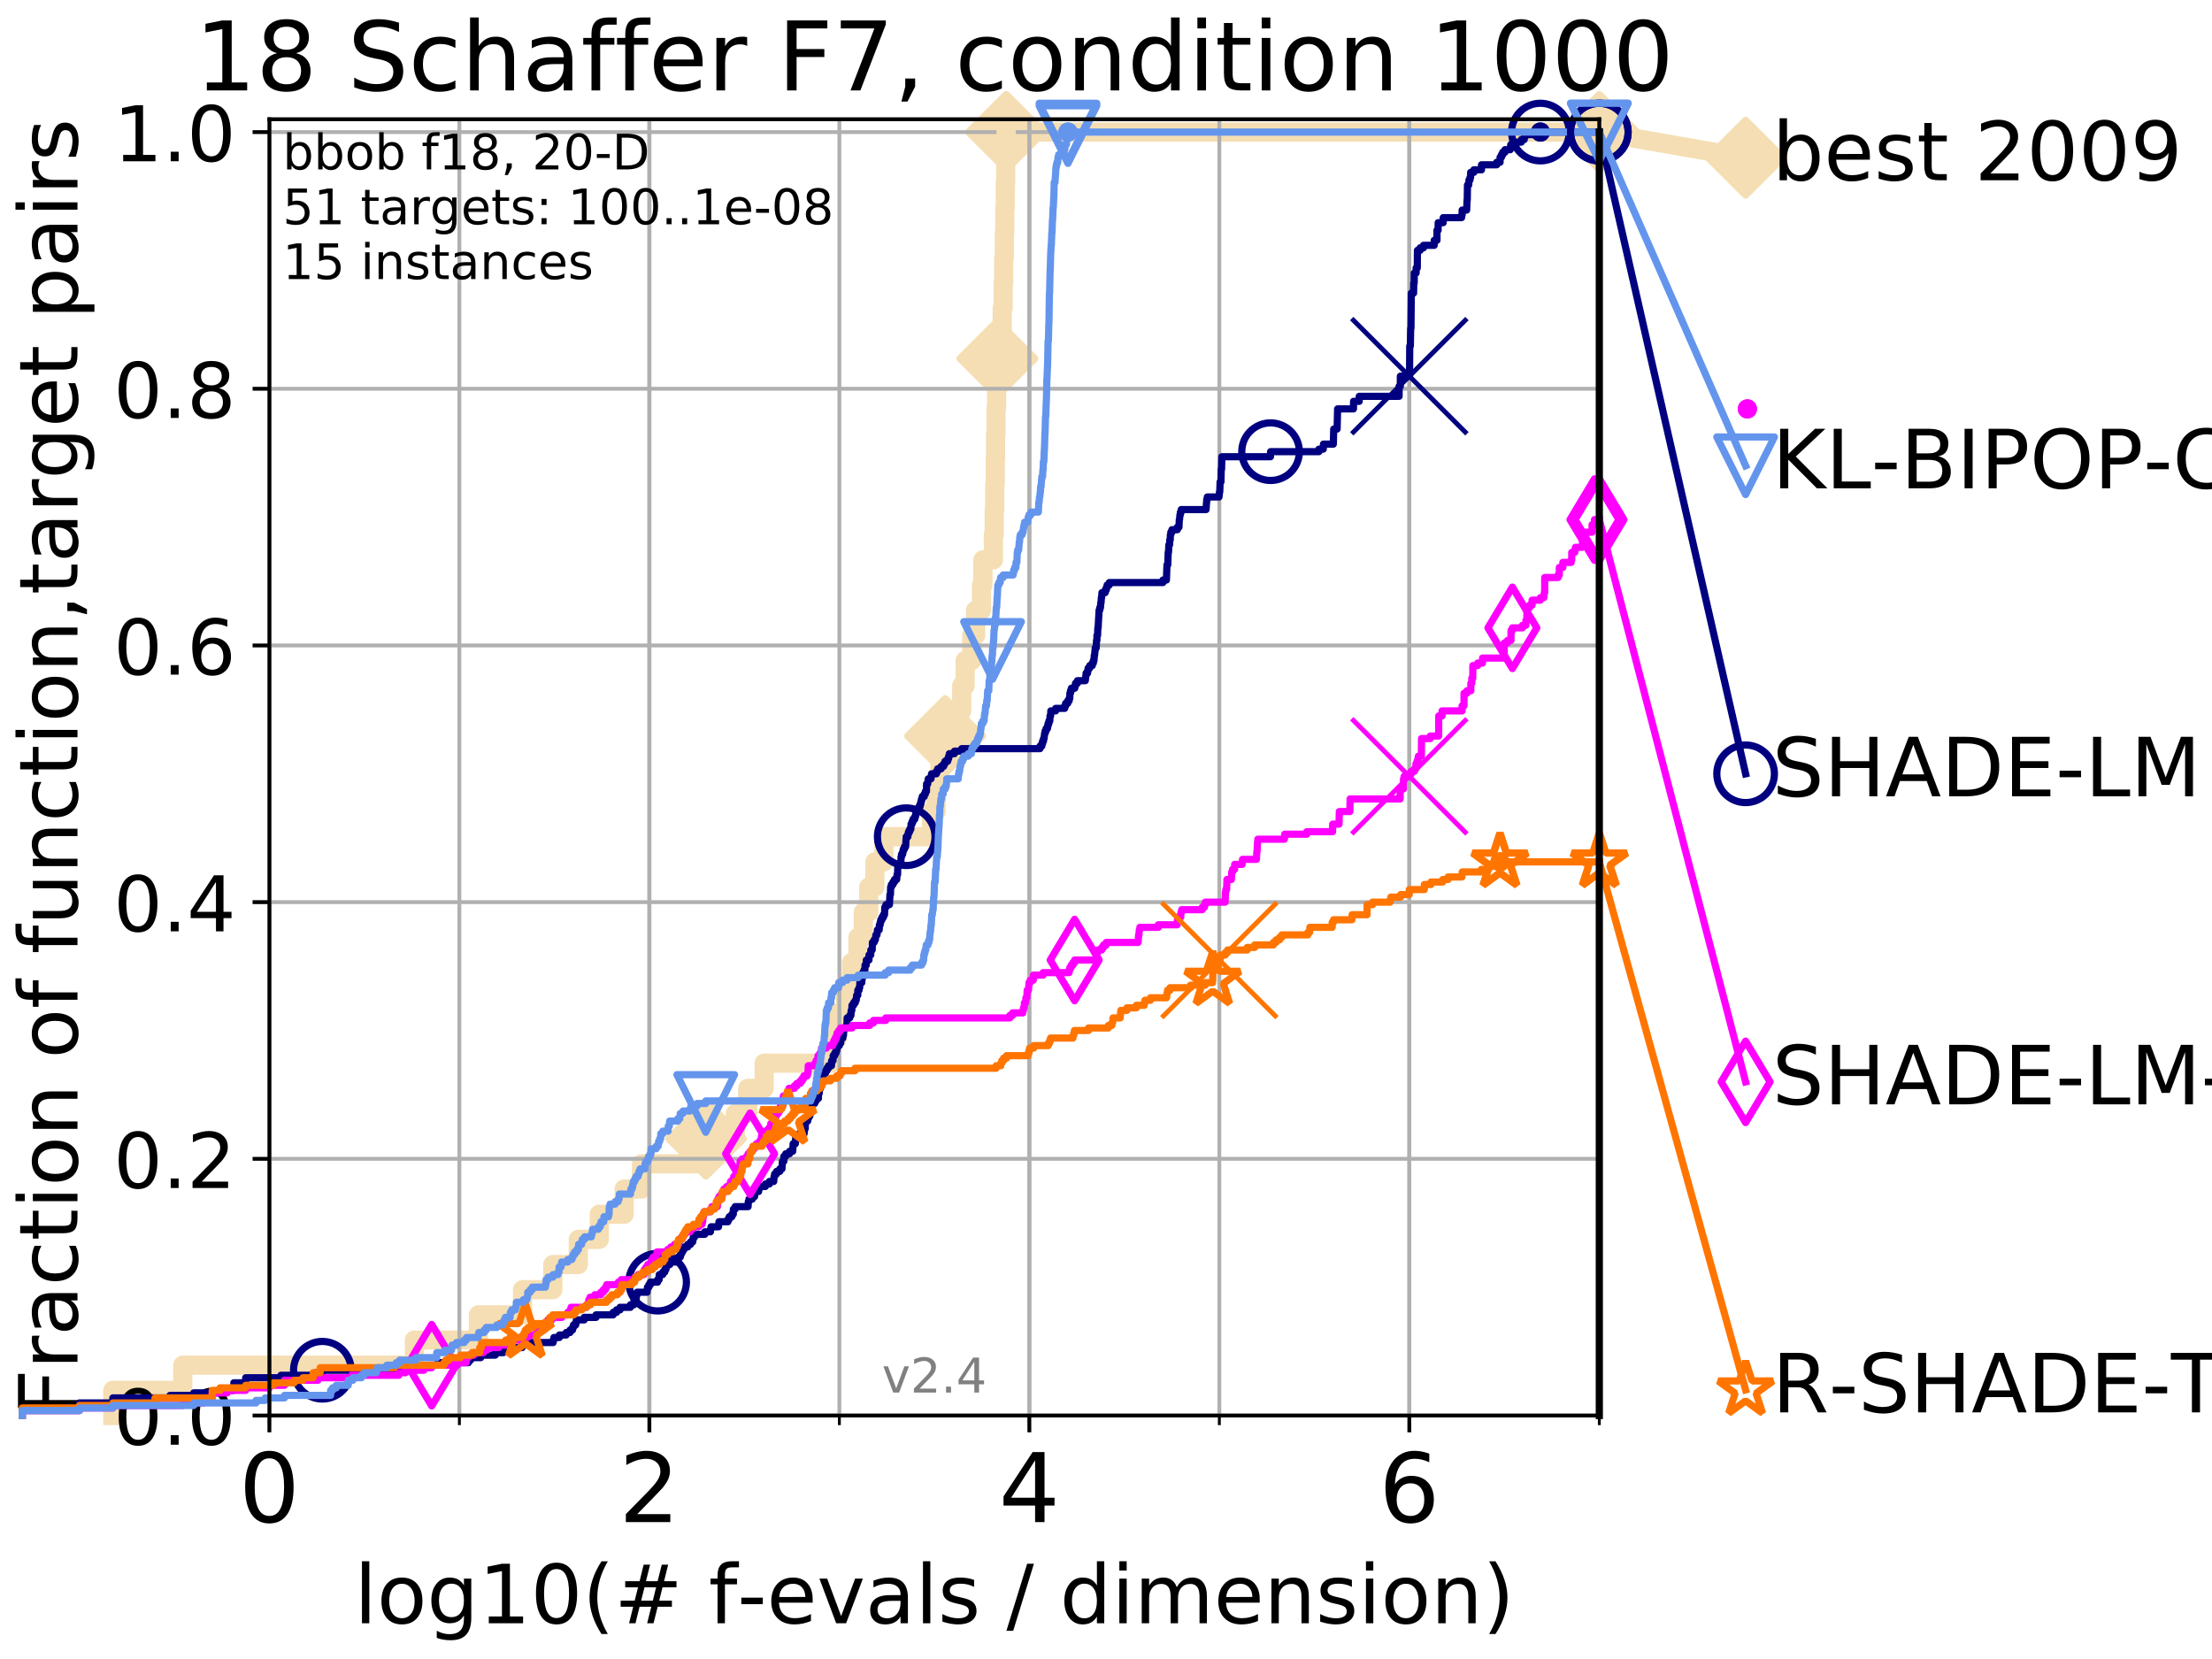 <?xml version="1.0" encoding="utf-8" standalone="no"?>
<!DOCTYPE svg PUBLIC "-//W3C//DTD SVG 1.1//EN"
  "http://www.w3.org/Graphics/SVG/1.1/DTD/svg11.dtd">
<!-- Created with matplotlib (http://matplotlib.org/) -->
<svg height="345.6pt" version="1.1" viewBox="0 0 460.8 345.6" width="460.8pt" xmlns="http://www.w3.org/2000/svg" xmlns:xlink="http://www.w3.org/1999/xlink">
 <defs>
  <style type="text/css">
*{stroke-linecap:butt;stroke-linejoin:round;}
  </style>
 </defs>
 <g id="figure_1">
  <g id="patch_1">
   <path d="M 0 345.6 
L 460.8 345.6 
L 460.8 0 
L 0 0 
z
" style="fill:#ffffff;"/>
  </g>
  <g id="axes_1">
   <g id="patch_2">
    <path d="M 56.12 294.88 
L 333.168 294.88 
L 333.168 24.84 
L 56.12 24.84 
z
" style="fill:#ffffff;"/>
   </g>
   <g id="line2d_1">
    <path d="M 23.511 294.88 
L 23.511 289.638 
L 38.075 289.638 
L 38.075 284.395 
L 86.335 284.395 
L 86.335 279.153 
L 99.671 279.153 
L 99.671 273.91 
L 108.856 273.91 
L 108.856 268.668 
L 115.173 268.668 
L 115.173 263.425 
L 120.467 263.425 
L 120.467 258.183 
L 124.844 258.183 
L 124.844 252.94 
L 130.019 252.94 
L 130.019 247.698 
L 133.627 247.698 
L 133.627 242.455 
L 147.07 242.455 
L 147.07 237.213 
L 153.185 237.213 
L 153.185 231.97 
L 155.767 231.97 
L 155.767 226.728 
L 159.18 226.728 
L 159.18 221.485 
L 173.216 221.485 
L 173.216 216.243 
L 174.473 216.243 
L 174.473 211 
L 176.119 211 
L 176.119 205.758 
L 177.392 205.758 
L 177.392 200.515 
L 178.73 200.515 
L 178.73 195.273 
L 179.834 195.273 
L 179.834 190.03 
L 180.976 190.03 
L 180.976 184.788 
L 182.254 184.788 
L 182.254 179.546 
L 184.143 179.546 
L 184.143 174.303 
L 194.056 174.303 
L 194.056 169.061 
L 195.003 169.061 
L 195.003 163.818 
L 195.781 163.818 
L 195.781 158.576 
L 196.891 158.576 
L 196.891 153.333 
L 198.149 153.333 
L 198.149 148.091 
L 200.34 148.091 
L 200.34 142.848 
L 201.048 142.848 
L 201.048 137.606 
L 202.44 137.606 
L 202.44 132.363 
L 203.242 132.363 
L 203.242 127.121 
L 204.465 127.121 
L 204.465 121.878 
L 204.758 121.878 
L 204.758 116.636 
L 206.94 116.636 
L 206.94 111.393 
L 207.108 111.393 
L 207.108 106.151 
L 207.225 106.151 
L 207.225 100.908 
L 207.321 100.908 
L 207.321 95.666 
L 207.394 95.666 
L 207.394 90.423 
L 207.486 90.423 
L 207.486 85.181 
L 207.603 85.181 
L 207.603 79.938 
L 207.767 79.938 
L 207.767 74.696 
L 208.026 74.696 
L 208.026 69.453 
L 208.782 69.453 
L 208.782 64.211 
L 208.962 64.211 
L 208.962 58.969 
L 209.086 58.969 
L 209.086 53.726 
L 209.224 53.726 
L 209.224 48.484 
L 209.317 48.484 
L 209.317 43.241 
L 209.421 43.241 
L 209.421 37.999 
L 209.512 37.999 
L 209.512 32.756 
L 209.607 32.756 
L 209.607 27.514 
L 333.168 27.514 
" style="fill:none;stroke:#f5deb3;stroke-linecap:square;stroke-width:4;"/>
   </g>
   <g id="line2d_2">
    <defs>
     <path d="M -0 7.778 
L 7.778 0 
L 0 -7.778 
L -7.778 -0 
z
" id="m5ace3e812d" style="stroke:#f5deb3;stroke-linejoin:miter;stroke-width:1.5;"/>
    </defs>
    <g>
     <use style="fill:#f5deb3;stroke:#f5deb3;stroke-linejoin:miter;stroke-width:1.5;" x="147.07" xlink:href="#m5ace3e812d" y="237.213"/>
     <use style="fill:#f5deb3;stroke:#f5deb3;stroke-linejoin:miter;stroke-width:1.5;" x="196.891" xlink:href="#m5ace3e812d" y="153.333"/>
     <use style="fill:#f5deb3;stroke:#f5deb3;stroke-linejoin:miter;stroke-width:1.5;" x="207.767" xlink:href="#m5ace3e812d" y="74.696"/>
     <use style="fill:#f5deb3;stroke:#f5deb3;stroke-linejoin:miter;stroke-width:1.5;" x="209.607" xlink:href="#m5ace3e812d" y="27.514"/>
     <use style="fill:#f5deb3;stroke:#f5deb3;stroke-linejoin:miter;stroke-width:1.5;" x="209.607" xlink:href="#m5ace3e812d" y="27.514"/>
     <use style="fill:#f5deb3;stroke:#f5deb3;stroke-linejoin:miter;stroke-width:1.5;" x="333.168" xlink:href="#m5ace3e812d" y="27.514"/>
    </g>
   </g>
   <g id="line2d_3">
    <path style="fill:none;stroke:#f5deb3;stroke-linecap:square;stroke-width:4;"/>
    <g/>
   </g>
   <g id="line2d_4">
    <path d="M 333.168 27.514 
L 363.643 32.861 
" style="fill:none;stroke:#f5deb3;stroke-linecap:square;stroke-width:4;"/>
    <g>
     <use style="fill:#f5deb3;stroke:#f5deb3;stroke-linejoin:miter;stroke-width:1.5;" x="333.168" xlink:href="#m5ace3e812d" y="27.514"/>
     <use style="fill:#f5deb3;stroke:#f5deb3;stroke-linejoin:miter;stroke-width:1.5;" x="363.643" xlink:href="#m5ace3e812d" y="32.861"/>
    </g>
   </g>
   <g id="matplotlib.axis_1">
    <g id="xtick_1">
     <g id="line2d_5">
      <path clip-path="url(#p84932c3a3b)" d="M 56.12 294.88 
L 56.12 24.84 
" style="fill:none;stroke:#b0b0b0;stroke-linecap:square;stroke-width:0.8;"/>
     </g>
     <g id="line2d_6">
      <defs>
       <path d="M 0 0 
L 0 3.5 
" id="mc5cee8d3c0" style="stroke:#000000;stroke-width:0.8;"/>
      </defs>
      <g>
       <use style="stroke:#000000;stroke-width:0.8;" x="56.12" xlink:href="#mc5cee8d3c0" y="294.88"/>
      </g>
     </g>
     <g id="text_1">
      <!-- 0 -->
      <defs>
       <path d="M 31.781 66.406 
Q 24.172 66.406 20.328 58.906 
Q 16.5 51.422 16.5 36.375 
Q 16.5 21.391 20.328 13.891 
Q 24.172 6.391 31.781 6.391 
Q 39.453 6.391 43.281 13.891 
Q 47.125 21.391 47.125 36.375 
Q 47.125 51.422 43.281 58.906 
Q 39.453 66.406 31.781 66.406 
z
M 31.781 74.219 
Q 44.047 74.219 50.516 64.516 
Q 56.984 54.828 56.984 36.375 
Q 56.984 17.969 50.516 8.266 
Q 44.047 -1.422 31.781 -1.422 
Q 19.531 -1.422 13.062 8.266 
Q 6.594 17.969 6.594 36.375 
Q 6.594 54.828 13.062 64.516 
Q 19.531 74.219 31.781 74.219 
z
" id="DejaVuSans-30"/>
      </defs>
      <g transform="translate(49.758 317.077)scale(0.2 -0.2)">
       <use xlink:href="#DejaVuSans-30"/>
      </g>
     </g>
    </g>
    <g id="xtick_2">
     <g id="line2d_7">
      <path clip-path="url(#p84932c3a3b)" d="M 135.277 294.88 
L 135.277 24.84 
" style="fill:none;stroke:#b0b0b0;stroke-linecap:square;stroke-width:0.8;"/>
     </g>
     <g id="line2d_8">
      <g>
       <use style="stroke:#000000;stroke-width:0.8;" x="135.277" xlink:href="#mc5cee8d3c0" y="294.88"/>
      </g>
     </g>
     <g id="text_2">
      <!-- 2 -->
      <defs>
       <path d="M 19.188 8.297 
L 53.609 8.297 
L 53.609 0 
L 7.328 0 
L 7.328 8.297 
Q 12.938 14.109 22.625 23.891 
Q 32.328 33.688 34.812 36.531 
Q 39.547 41.844 41.422 45.531 
Q 43.312 49.219 43.312 52.781 
Q 43.312 58.594 39.234 62.25 
Q 35.156 65.922 28.609 65.922 
Q 23.969 65.922 18.812 64.312 
Q 13.672 62.703 7.812 59.422 
L 7.812 69.391 
Q 13.766 71.781 18.938 73 
Q 24.125 74.219 28.422 74.219 
Q 39.75 74.219 46.484 68.547 
Q 53.219 62.891 53.219 53.422 
Q 53.219 48.922 51.531 44.891 
Q 49.859 40.875 45.406 35.406 
Q 44.188 33.984 37.641 27.219 
Q 31.109 20.453 19.188 8.297 
z
" id="DejaVuSans-32"/>
      </defs>
      <g transform="translate(128.914 317.077)scale(0.2 -0.2)">
       <use xlink:href="#DejaVuSans-32"/>
      </g>
     </g>
    </g>
    <g id="xtick_3">
     <g id="line2d_9">
      <path clip-path="url(#p84932c3a3b)" d="M 214.433 294.88 
L 214.433 24.84 
" style="fill:none;stroke:#b0b0b0;stroke-linecap:square;stroke-width:0.8;"/>
     </g>
     <g id="line2d_10">
      <g>
       <use style="stroke:#000000;stroke-width:0.8;" x="214.433" xlink:href="#mc5cee8d3c0" y="294.88"/>
      </g>
     </g>
     <g id="text_3">
      <!-- 4 -->
      <defs>
       <path d="M 37.797 64.312 
L 12.891 25.391 
L 37.797 25.391 
z
M 35.203 72.906 
L 47.609 72.906 
L 47.609 25.391 
L 58.016 25.391 
L 58.016 17.188 
L 47.609 17.188 
L 47.609 0 
L 37.797 0 
L 37.797 17.188 
L 4.891 17.188 
L 4.891 26.703 
z
" id="DejaVuSans-34"/>
      </defs>
      <g transform="translate(208.071 317.077)scale(0.2 -0.2)">
       <use xlink:href="#DejaVuSans-34"/>
      </g>
     </g>
    </g>
    <g id="xtick_4">
     <g id="line2d_11">
      <path clip-path="url(#p84932c3a3b)" d="M 293.59 294.88 
L 293.59 24.84 
" style="fill:none;stroke:#b0b0b0;stroke-linecap:square;stroke-width:0.8;"/>
     </g>
     <g id="line2d_12">
      <g>
       <use style="stroke:#000000;stroke-width:0.8;" x="293.59" xlink:href="#mc5cee8d3c0" y="294.88"/>
      </g>
     </g>
     <g id="text_4">
      <!-- 6 -->
      <defs>
       <path d="M 33.016 40.375 
Q 26.375 40.375 22.484 35.828 
Q 18.609 31.297 18.609 23.391 
Q 18.609 15.531 22.484 10.953 
Q 26.375 6.391 33.016 6.391 
Q 39.656 6.391 43.531 10.953 
Q 47.406 15.531 47.406 23.391 
Q 47.406 31.297 43.531 35.828 
Q 39.656 40.375 33.016 40.375 
z
M 52.594 71.297 
L 52.594 62.312 
Q 48.875 64.062 45.094 64.984 
Q 41.312 65.922 37.594 65.922 
Q 27.828 65.922 22.672 59.328 
Q 17.531 52.734 16.797 39.406 
Q 19.672 43.656 24.016 45.922 
Q 28.375 48.188 33.594 48.188 
Q 44.578 48.188 50.953 41.516 
Q 57.328 34.859 57.328 23.391 
Q 57.328 12.156 50.688 5.359 
Q 44.047 -1.422 33.016 -1.422 
Q 20.359 -1.422 13.672 8.266 
Q 6.984 17.969 6.984 36.375 
Q 6.984 53.656 15.188 63.938 
Q 23.391 74.219 37.203 74.219 
Q 40.922 74.219 44.703 73.484 
Q 48.484 72.75 52.594 71.297 
z
" id="DejaVuSans-36"/>
      </defs>
      <g transform="translate(287.227 317.077)scale(0.2 -0.2)">
       <use xlink:href="#DejaVuSans-36"/>
      </g>
     </g>
    </g>
    <g id="xtick_5">
     <g id="line2d_13">
      <path clip-path="url(#p84932c3a3b)" d="M 56.12 294.88 
L 56.12 24.84 
" style="fill:none;stroke:#b0b0b0;stroke-linecap:square;stroke-width:0.8;"/>
     </g>
     <g id="line2d_14">
      <defs>
       <path d="M 0 0 
L 0 2 
" id="mbd23444f86" style="stroke:#000000;stroke-width:0.6;"/>
      </defs>
      <g>
       <use style="stroke:#000000;stroke-width:0.6;" x="56.12" xlink:href="#mbd23444f86" y="294.88"/>
      </g>
     </g>
    </g>
    <g id="xtick_6">
     <g id="line2d_15">
      <path clip-path="url(#p84932c3a3b)" d="M 95.698 294.88 
L 95.698 24.84 
" style="fill:none;stroke:#b0b0b0;stroke-linecap:square;stroke-width:0.8;"/>
     </g>
     <g id="line2d_16">
      <g>
       <use style="stroke:#000000;stroke-width:0.6;" x="95.698" xlink:href="#mbd23444f86" y="294.88"/>
      </g>
     </g>
    </g>
    <g id="xtick_7">
     <g id="line2d_17">
      <path clip-path="url(#p84932c3a3b)" d="M 135.277 294.88 
L 135.277 24.84 
" style="fill:none;stroke:#b0b0b0;stroke-linecap:square;stroke-width:0.8;"/>
     </g>
     <g id="line2d_18">
      <g>
       <use style="stroke:#000000;stroke-width:0.6;" x="135.277" xlink:href="#mbd23444f86" y="294.88"/>
      </g>
     </g>
    </g>
    <g id="xtick_8">
     <g id="line2d_19">
      <path clip-path="url(#p84932c3a3b)" d="M 174.855 294.88 
L 174.855 24.84 
" style="fill:none;stroke:#b0b0b0;stroke-linecap:square;stroke-width:0.8;"/>
     </g>
     <g id="line2d_20">
      <g>
       <use style="stroke:#000000;stroke-width:0.6;" x="174.855" xlink:href="#mbd23444f86" y="294.88"/>
      </g>
     </g>
    </g>
    <g id="xtick_9">
     <g id="line2d_21">
      <path clip-path="url(#p84932c3a3b)" d="M 214.433 294.88 
L 214.433 24.84 
" style="fill:none;stroke:#b0b0b0;stroke-linecap:square;stroke-width:0.8;"/>
     </g>
     <g id="line2d_22">
      <g>
       <use style="stroke:#000000;stroke-width:0.6;" x="214.433" xlink:href="#mbd23444f86" y="294.88"/>
      </g>
     </g>
    </g>
    <g id="xtick_10">
     <g id="line2d_23">
      <path clip-path="url(#p84932c3a3b)" d="M 254.011 294.88 
L 254.011 24.84 
" style="fill:none;stroke:#b0b0b0;stroke-linecap:square;stroke-width:0.8;"/>
     </g>
     <g id="line2d_24">
      <g>
       <use style="stroke:#000000;stroke-width:0.6;" x="254.011" xlink:href="#mbd23444f86" y="294.88"/>
      </g>
     </g>
    </g>
    <g id="xtick_11">
     <g id="line2d_25">
      <path clip-path="url(#p84932c3a3b)" d="M 293.59 294.88 
L 293.59 24.84 
" style="fill:none;stroke:#b0b0b0;stroke-linecap:square;stroke-width:0.8;"/>
     </g>
     <g id="line2d_26">
      <g>
       <use style="stroke:#000000;stroke-width:0.6;" x="293.59" xlink:href="#mbd23444f86" y="294.88"/>
      </g>
     </g>
    </g>
    <g id="xtick_12">
     <g id="line2d_27">
      <path clip-path="url(#p84932c3a3b)" d="M 333.168 294.88 
L 333.168 24.84 
" style="fill:none;stroke:#b0b0b0;stroke-linecap:square;stroke-width:0.8;"/>
     </g>
     <g id="line2d_28">
      <g>
       <use style="stroke:#000000;stroke-width:0.6;" x="333.168" xlink:href="#mbd23444f86" y="294.88"/>
      </g>
     </g>
    </g>
    <g id="text_5">
     <!-- log10(# f-evals / dimension) -->
     <defs>
      <path d="M 9.422 75.984 
L 18.406 75.984 
L 18.406 0 
L 9.422 0 
z
" id="DejaVuSans-6c"/>
      <path d="M 30.609 48.391 
Q 23.391 48.391 19.188 42.75 
Q 14.984 37.109 14.984 27.297 
Q 14.984 17.484 19.156 11.844 
Q 23.344 6.203 30.609 6.203 
Q 37.797 6.203 41.984 11.859 
Q 46.188 17.531 46.188 27.297 
Q 46.188 37.016 41.984 42.703 
Q 37.797 48.391 30.609 48.391 
z
M 30.609 56 
Q 42.328 56 49.016 48.375 
Q 55.719 40.766 55.719 27.297 
Q 55.719 13.875 49.016 6.219 
Q 42.328 -1.422 30.609 -1.422 
Q 18.844 -1.422 12.172 6.219 
Q 5.516 13.875 5.516 27.297 
Q 5.516 40.766 12.172 48.375 
Q 18.844 56 30.609 56 
z
" id="DejaVuSans-6f"/>
      <path d="M 45.406 27.984 
Q 45.406 37.75 41.375 43.109 
Q 37.359 48.484 30.078 48.484 
Q 22.859 48.484 18.828 43.109 
Q 14.797 37.75 14.797 27.984 
Q 14.797 18.266 18.828 12.891 
Q 22.859 7.516 30.078 7.516 
Q 37.359 7.516 41.375 12.891 
Q 45.406 18.266 45.406 27.984 
z
M 54.391 6.781 
Q 54.391 -7.172 48.188 -13.984 
Q 42 -20.797 29.203 -20.797 
Q 24.469 -20.797 20.266 -20.094 
Q 16.062 -19.391 12.109 -17.922 
L 12.109 -9.188 
Q 16.062 -11.328 19.922 -12.344 
Q 23.781 -13.375 27.781 -13.375 
Q 36.625 -13.375 41.016 -8.766 
Q 45.406 -4.156 45.406 5.172 
L 45.406 9.625 
Q 42.625 4.781 38.281 2.391 
Q 33.938 0 27.875 0 
Q 17.828 0 11.672 7.656 
Q 5.516 15.328 5.516 27.984 
Q 5.516 40.672 11.672 48.328 
Q 17.828 56 27.875 56 
Q 33.938 56 38.281 53.609 
Q 42.625 51.219 45.406 46.391 
L 45.406 54.688 
L 54.391 54.688 
z
" id="DejaVuSans-67"/>
      <path d="M 12.406 8.297 
L 28.516 8.297 
L 28.516 63.922 
L 10.984 60.406 
L 10.984 69.391 
L 28.422 72.906 
L 38.281 72.906 
L 38.281 8.297 
L 54.391 8.297 
L 54.391 0 
L 12.406 0 
z
" id="DejaVuSans-31"/>
      <path d="M 31 75.875 
Q 24.469 64.656 21.281 53.656 
Q 18.109 42.672 18.109 31.391 
Q 18.109 20.125 21.312 9.062 
Q 24.516 -2 31 -13.188 
L 23.188 -13.188 
Q 15.875 -1.703 12.234 9.375 
Q 8.594 20.453 8.594 31.391 
Q 8.594 42.281 12.203 53.312 
Q 15.828 64.359 23.188 75.875 
z
" id="DejaVuSans-28"/>
      <path d="M 51.125 44 
L 36.922 44 
L 32.812 27.688 
L 47.125 27.688 
z
M 43.797 71.781 
L 38.719 51.516 
L 52.984 51.516 
L 58.109 71.781 
L 65.922 71.781 
L 60.891 51.516 
L 76.125 51.516 
L 76.125 44 
L 58.984 44 
L 54.984 27.688 
L 70.516 27.688 
L 70.516 20.219 
L 53.078 20.219 
L 48 0 
L 40.188 0 
L 45.219 20.219 
L 30.906 20.219 
L 25.875 0 
L 18.016 0 
L 23.094 20.219 
L 7.719 20.219 
L 7.719 27.688 
L 24.906 27.688 
L 29 44 
L 13.281 44 
L 13.281 51.516 
L 30.906 51.516 
L 35.891 71.781 
z
" id="DejaVuSans-23"/>
      <path id="DejaVuSans-20"/>
      <path d="M 37.109 75.984 
L 37.109 68.5 
L 28.516 68.5 
Q 23.688 68.5 21.797 66.547 
Q 19.922 64.594 19.922 59.516 
L 19.922 54.688 
L 34.719 54.688 
L 34.719 47.703 
L 19.922 47.703 
L 19.922 0 
L 10.891 0 
L 10.891 47.703 
L 2.297 47.703 
L 2.297 54.688 
L 10.891 54.688 
L 10.891 58.5 
Q 10.891 67.625 15.141 71.797 
Q 19.391 75.984 28.609 75.984 
z
" id="DejaVuSans-66"/>
      <path d="M 4.891 31.391 
L 31.203 31.391 
L 31.203 23.391 
L 4.891 23.391 
z
" id="DejaVuSans-2d"/>
      <path d="M 56.203 29.594 
L 56.203 25.203 
L 14.891 25.203 
Q 15.484 15.922 20.484 11.062 
Q 25.484 6.203 34.422 6.203 
Q 39.594 6.203 44.453 7.469 
Q 49.312 8.734 54.109 11.281 
L 54.109 2.781 
Q 49.266 0.734 44.188 -0.344 
Q 39.109 -1.422 33.891 -1.422 
Q 20.797 -1.422 13.156 6.188 
Q 5.516 13.812 5.516 26.812 
Q 5.516 40.234 12.766 48.109 
Q 20.016 56 32.328 56 
Q 43.359 56 49.781 48.891 
Q 56.203 41.797 56.203 29.594 
z
M 47.219 32.234 
Q 47.125 39.594 43.094 43.984 
Q 39.062 48.391 32.422 48.391 
Q 24.906 48.391 20.391 44.141 
Q 15.875 39.891 15.188 32.172 
z
" id="DejaVuSans-65"/>
      <path d="M 2.984 54.688 
L 12.5 54.688 
L 29.594 8.797 
L 46.688 54.688 
L 56.203 54.688 
L 35.688 0 
L 23.484 0 
z
" id="DejaVuSans-76"/>
      <path d="M 34.281 27.484 
Q 23.391 27.484 19.188 25 
Q 14.984 22.516 14.984 16.5 
Q 14.984 11.719 18.141 8.906 
Q 21.297 6.109 26.703 6.109 
Q 34.188 6.109 38.703 11.406 
Q 43.219 16.703 43.219 25.484 
L 43.219 27.484 
z
M 52.203 31.203 
L 52.203 0 
L 43.219 0 
L 43.219 8.297 
Q 40.141 3.328 35.547 0.953 
Q 30.953 -1.422 24.312 -1.422 
Q 15.922 -1.422 10.953 3.297 
Q 6 8.016 6 15.922 
Q 6 25.141 12.172 29.828 
Q 18.359 34.516 30.609 34.516 
L 43.219 34.516 
L 43.219 35.406 
Q 43.219 41.609 39.141 45 
Q 35.062 48.391 27.688 48.391 
Q 23 48.391 18.547 47.266 
Q 14.109 46.141 10.016 43.891 
L 10.016 52.203 
Q 14.938 54.109 19.578 55.047 
Q 24.219 56 28.609 56 
Q 40.484 56 46.344 49.844 
Q 52.203 43.703 52.203 31.203 
z
" id="DejaVuSans-61"/>
      <path d="M 44.281 53.078 
L 44.281 44.578 
Q 40.484 46.531 36.375 47.5 
Q 32.281 48.484 27.875 48.484 
Q 21.188 48.484 17.844 46.438 
Q 14.5 44.391 14.5 40.281 
Q 14.5 37.156 16.891 35.375 
Q 19.281 33.594 26.516 31.984 
L 29.594 31.297 
Q 39.156 29.25 43.188 25.516 
Q 47.219 21.781 47.219 15.094 
Q 47.219 7.469 41.188 3.016 
Q 35.156 -1.422 24.609 -1.422 
Q 20.219 -1.422 15.453 -0.562 
Q 10.688 0.297 5.422 2 
L 5.422 11.281 
Q 10.406 8.688 15.234 7.391 
Q 20.062 6.109 24.812 6.109 
Q 31.156 6.109 34.562 8.281 
Q 37.984 10.453 37.984 14.406 
Q 37.984 18.062 35.516 20.016 
Q 33.062 21.969 24.703 23.781 
L 21.578 24.516 
Q 13.234 26.266 9.516 29.906 
Q 5.812 33.547 5.812 39.891 
Q 5.812 47.609 11.281 51.797 
Q 16.75 56 26.812 56 
Q 31.781 56 36.172 55.266 
Q 40.578 54.547 44.281 53.078 
z
" id="DejaVuSans-73"/>
      <path d="M 25.391 72.906 
L 33.688 72.906 
L 8.297 -9.281 
L 0 -9.281 
z
" id="DejaVuSans-2f"/>
      <path d="M 45.406 46.391 
L 45.406 75.984 
L 54.391 75.984 
L 54.391 0 
L 45.406 0 
L 45.406 8.203 
Q 42.578 3.328 38.25 0.953 
Q 33.938 -1.422 27.875 -1.422 
Q 17.969 -1.422 11.734 6.484 
Q 5.516 14.406 5.516 27.297 
Q 5.516 40.188 11.734 48.094 
Q 17.969 56 27.875 56 
Q 33.938 56 38.25 53.625 
Q 42.578 51.266 45.406 46.391 
z
M 14.797 27.297 
Q 14.797 17.391 18.875 11.75 
Q 22.953 6.109 30.078 6.109 
Q 37.203 6.109 41.297 11.75 
Q 45.406 17.391 45.406 27.297 
Q 45.406 37.203 41.297 42.844 
Q 37.203 48.484 30.078 48.484 
Q 22.953 48.484 18.875 42.844 
Q 14.797 37.203 14.797 27.297 
z
" id="DejaVuSans-64"/>
      <path d="M 9.422 54.688 
L 18.406 54.688 
L 18.406 0 
L 9.422 0 
z
M 9.422 75.984 
L 18.406 75.984 
L 18.406 64.594 
L 9.422 64.594 
z
" id="DejaVuSans-69"/>
      <path d="M 52 44.188 
Q 55.375 50.25 60.062 53.125 
Q 64.75 56 71.094 56 
Q 79.641 56 84.281 50.016 
Q 88.922 44.047 88.922 33.016 
L 88.922 0 
L 79.891 0 
L 79.891 32.719 
Q 79.891 40.578 77.094 44.375 
Q 74.312 48.188 68.609 48.188 
Q 61.625 48.188 57.562 43.547 
Q 53.516 38.922 53.516 30.906 
L 53.516 0 
L 44.484 0 
L 44.484 32.719 
Q 44.484 40.625 41.703 44.406 
Q 38.922 48.188 33.109 48.188 
Q 26.219 48.188 22.156 43.531 
Q 18.109 38.875 18.109 30.906 
L 18.109 0 
L 9.078 0 
L 9.078 54.688 
L 18.109 54.688 
L 18.109 46.188 
Q 21.188 51.219 25.484 53.609 
Q 29.781 56 35.688 56 
Q 41.656 56 45.828 52.969 
Q 50 49.953 52 44.188 
z
" id="DejaVuSans-6d"/>
      <path d="M 54.891 33.016 
L 54.891 0 
L 45.906 0 
L 45.906 32.719 
Q 45.906 40.484 42.875 44.328 
Q 39.844 48.188 33.797 48.188 
Q 26.516 48.188 22.312 43.547 
Q 18.109 38.922 18.109 30.906 
L 18.109 0 
L 9.078 0 
L 9.078 54.688 
L 18.109 54.688 
L 18.109 46.188 
Q 21.344 51.125 25.703 53.562 
Q 30.078 56 35.797 56 
Q 45.219 56 50.047 50.172 
Q 54.891 44.344 54.891 33.016 
z
" id="DejaVuSans-6e"/>
      <path d="M 8.016 75.875 
L 15.828 75.875 
Q 23.141 64.359 26.781 53.312 
Q 30.422 42.281 30.422 31.391 
Q 30.422 20.453 26.781 9.375 
Q 23.141 -1.703 15.828 -13.188 
L 8.016 -13.188 
Q 14.5 -2 17.703 9.062 
Q 20.906 20.125 20.906 31.391 
Q 20.906 42.672 17.703 53.656 
Q 14.5 64.656 8.016 75.875 
z
" id="DejaVuSans-29"/>
     </defs>
     <g transform="translate(73.803 338.154)scale(0.17 -0.17)">
      <use xlink:href="#DejaVuSans-6c"/>
      <use x="27.783" xlink:href="#DejaVuSans-6f"/>
      <use x="88.965" xlink:href="#DejaVuSans-67"/>
      <use x="152.441" xlink:href="#DejaVuSans-31"/>
      <use x="216.064" xlink:href="#DejaVuSans-30"/>
      <use x="279.688" xlink:href="#DejaVuSans-28"/>
      <use x="318.701" xlink:href="#DejaVuSans-23"/>
      <use x="402.49" xlink:href="#DejaVuSans-20"/>
      <use x="434.277" xlink:href="#DejaVuSans-66"/>
      <use x="469.404" xlink:href="#DejaVuSans-2d"/>
      <use x="505.488" xlink:href="#DejaVuSans-65"/>
      <use x="567.012" xlink:href="#DejaVuSans-76"/>
      <use x="626.191" xlink:href="#DejaVuSans-61"/>
      <use x="687.471" xlink:href="#DejaVuSans-6c"/>
      <use x="715.254" xlink:href="#DejaVuSans-73"/>
      <use x="767.354" xlink:href="#DejaVuSans-20"/>
      <use x="799.141" xlink:href="#DejaVuSans-2f"/>
      <use x="832.832" xlink:href="#DejaVuSans-20"/>
      <use x="864.619" xlink:href="#DejaVuSans-64"/>
      <use x="928.096" xlink:href="#DejaVuSans-69"/>
      <use x="955.879" xlink:href="#DejaVuSans-6d"/>
      <use x="1053.291" xlink:href="#DejaVuSans-65"/>
      <use x="1114.814" xlink:href="#DejaVuSans-6e"/>
      <use x="1178.193" xlink:href="#DejaVuSans-73"/>
      <use x="1230.293" xlink:href="#DejaVuSans-69"/>
      <use x="1258.076" xlink:href="#DejaVuSans-6f"/>
      <use x="1319.258" xlink:href="#DejaVuSans-6e"/>
      <use x="1382.637" xlink:href="#DejaVuSans-29"/>
     </g>
    </g>
   </g>
   <g id="matplotlib.axis_2">
    <g id="ytick_1">
     <g id="line2d_29">
      <path clip-path="url(#p84932c3a3b)" d="M 56.12 294.88 
L 333.168 294.88 
" style="fill:none;stroke:#b0b0b0;stroke-linecap:square;stroke-width:0.8;"/>
     </g>
     <g id="line2d_30">
      <defs>
       <path d="M 0 0 
L -3.5 0 
" id="m02e62f767f" style="stroke:#000000;stroke-width:0.8;"/>
      </defs>
      <g>
       <use style="stroke:#000000;stroke-width:0.8;" x="56.12" xlink:href="#m02e62f767f" y="294.88"/>
      </g>
     </g>
     <g id="text_6">
      <!-- 0.0 -->
      <defs>
       <path d="M 10.688 12.406 
L 21 12.406 
L 21 0 
L 10.688 0 
z
" id="DejaVuSans-2e"/>
      </defs>
      <g transform="translate(23.675 300.959)scale(0.16 -0.16)">
       <use xlink:href="#DejaVuSans-30"/>
       <use x="63.623" xlink:href="#DejaVuSans-2e"/>
       <use x="95.41" xlink:href="#DejaVuSans-30"/>
      </g>
     </g>
    </g>
    <g id="ytick_2">
     <g id="line2d_31">
      <path clip-path="url(#p84932c3a3b)" d="M 56.12 241.407 
L 333.168 241.407 
" style="fill:none;stroke:#b0b0b0;stroke-linecap:square;stroke-width:0.8;"/>
     </g>
     <g id="line2d_32">
      <g>
       <use style="stroke:#000000;stroke-width:0.8;" x="56.12" xlink:href="#m02e62f767f" y="241.407"/>
      </g>
     </g>
     <g id="text_7">
      <!-- 0.2 -->
      <g transform="translate(23.675 247.485)scale(0.16 -0.16)">
       <use xlink:href="#DejaVuSans-30"/>
       <use x="63.623" xlink:href="#DejaVuSans-2e"/>
       <use x="95.41" xlink:href="#DejaVuSans-32"/>
      </g>
     </g>
    </g>
    <g id="ytick_3">
     <g id="line2d_33">
      <path clip-path="url(#p84932c3a3b)" d="M 56.12 187.933 
L 333.168 187.933 
" style="fill:none;stroke:#b0b0b0;stroke-linecap:square;stroke-width:0.8;"/>
     </g>
     <g id="line2d_34">
      <g>
       <use style="stroke:#000000;stroke-width:0.8;" x="56.12" xlink:href="#m02e62f767f" y="187.933"/>
      </g>
     </g>
     <g id="text_8">
      <!-- 0.4 -->
      <g transform="translate(23.675 194.012)scale(0.16 -0.16)">
       <use xlink:href="#DejaVuSans-30"/>
       <use x="63.623" xlink:href="#DejaVuSans-2e"/>
       <use x="95.41" xlink:href="#DejaVuSans-34"/>
      </g>
     </g>
    </g>
    <g id="ytick_4">
     <g id="line2d_35">
      <path clip-path="url(#p84932c3a3b)" d="M 56.12 134.46 
L 333.168 134.46 
" style="fill:none;stroke:#b0b0b0;stroke-linecap:square;stroke-width:0.8;"/>
     </g>
     <g id="line2d_36">
      <g>
       <use style="stroke:#000000;stroke-width:0.8;" x="56.12" xlink:href="#m02e62f767f" y="134.46"/>
      </g>
     </g>
     <g id="text_9">
      <!-- 0.6 -->
      <g transform="translate(23.675 140.539)scale(0.16 -0.16)">
       <use xlink:href="#DejaVuSans-30"/>
       <use x="63.623" xlink:href="#DejaVuSans-2e"/>
       <use x="95.41" xlink:href="#DejaVuSans-36"/>
      </g>
     </g>
    </g>
    <g id="ytick_5">
     <g id="line2d_37">
      <path clip-path="url(#p84932c3a3b)" d="M 56.12 80.987 
L 333.168 80.987 
" style="fill:none;stroke:#b0b0b0;stroke-linecap:square;stroke-width:0.8;"/>
     </g>
     <g id="line2d_38">
      <g>
       <use style="stroke:#000000;stroke-width:0.8;" x="56.12" xlink:href="#m02e62f767f" y="80.987"/>
      </g>
     </g>
     <g id="text_10">
      <!-- 0.8 -->
      <defs>
       <path d="M 31.781 34.625 
Q 24.75 34.625 20.719 30.859 
Q 16.703 27.094 16.703 20.516 
Q 16.703 13.922 20.719 10.156 
Q 24.75 6.391 31.781 6.391 
Q 38.812 6.391 42.859 10.172 
Q 46.922 13.969 46.922 20.516 
Q 46.922 27.094 42.891 30.859 
Q 38.875 34.625 31.781 34.625 
z
M 21.922 38.812 
Q 15.578 40.375 12.031 44.719 
Q 8.5 49.078 8.5 55.328 
Q 8.5 64.062 14.719 69.141 
Q 20.953 74.219 31.781 74.219 
Q 42.672 74.219 48.875 69.141 
Q 55.078 64.062 55.078 55.328 
Q 55.078 49.078 51.531 44.719 
Q 48 40.375 41.703 38.812 
Q 48.828 37.156 52.797 32.312 
Q 56.781 27.484 56.781 20.516 
Q 56.781 9.906 50.312 4.234 
Q 43.844 -1.422 31.781 -1.422 
Q 19.734 -1.422 13.25 4.234 
Q 6.781 9.906 6.781 20.516 
Q 6.781 27.484 10.781 32.312 
Q 14.797 37.156 21.922 38.812 
z
M 18.312 54.391 
Q 18.312 48.734 21.844 45.562 
Q 25.391 42.391 31.781 42.391 
Q 38.141 42.391 41.719 45.562 
Q 45.312 48.734 45.312 54.391 
Q 45.312 60.062 41.719 63.234 
Q 38.141 66.406 31.781 66.406 
Q 25.391 66.406 21.844 63.234 
Q 18.312 60.062 18.312 54.391 
z
" id="DejaVuSans-38"/>
      </defs>
      <g transform="translate(23.675 87.066)scale(0.16 -0.16)">
       <use xlink:href="#DejaVuSans-30"/>
       <use x="63.623" xlink:href="#DejaVuSans-2e"/>
       <use x="95.41" xlink:href="#DejaVuSans-38"/>
      </g>
     </g>
    </g>
    <g id="ytick_6">
     <g id="line2d_39">
      <path clip-path="url(#p84932c3a3b)" d="M 56.12 27.514 
L 333.168 27.514 
" style="fill:none;stroke:#b0b0b0;stroke-linecap:square;stroke-width:0.8;"/>
     </g>
     <g id="line2d_40">
      <g>
       <use style="stroke:#000000;stroke-width:0.8;" x="56.12" xlink:href="#m02e62f767f" y="27.514"/>
      </g>
     </g>
     <g id="text_11">
      <!-- 1.0 -->
      <g transform="translate(23.675 33.592)scale(0.16 -0.16)">
       <use xlink:href="#DejaVuSans-31"/>
       <use x="63.623" xlink:href="#DejaVuSans-2e"/>
       <use x="95.41" xlink:href="#DejaVuSans-30"/>
      </g>
     </g>
    </g>
    <g id="text_12">
     <!-- Fraction of function,target pairs -->
     <defs>
      <path d="M 9.812 72.906 
L 51.703 72.906 
L 51.703 64.594 
L 19.672 64.594 
L 19.672 43.109 
L 48.578 43.109 
L 48.578 34.812 
L 19.672 34.812 
L 19.672 0 
L 9.812 0 
z
" id="DejaVuSans-46"/>
      <path d="M 41.109 46.297 
Q 39.594 47.172 37.812 47.578 
Q 36.031 48 33.891 48 
Q 26.266 48 22.188 43.047 
Q 18.109 38.094 18.109 28.812 
L 18.109 0 
L 9.078 0 
L 9.078 54.688 
L 18.109 54.688 
L 18.109 46.188 
Q 20.953 51.172 25.484 53.578 
Q 30.031 56 36.531 56 
Q 37.453 56 38.578 55.875 
Q 39.703 55.766 41.062 55.516 
z
" id="DejaVuSans-72"/>
      <path d="M 48.781 52.594 
L 48.781 44.188 
Q 44.969 46.297 41.141 47.344 
Q 37.312 48.391 33.406 48.391 
Q 24.656 48.391 19.812 42.844 
Q 14.984 37.312 14.984 27.297 
Q 14.984 17.281 19.812 11.734 
Q 24.656 6.203 33.406 6.203 
Q 37.312 6.203 41.141 7.25 
Q 44.969 8.297 48.781 10.406 
L 48.781 2.094 
Q 45.016 0.344 40.984 -0.531 
Q 36.969 -1.422 32.422 -1.422 
Q 20.062 -1.422 12.781 6.344 
Q 5.516 14.109 5.516 27.297 
Q 5.516 40.672 12.859 48.328 
Q 20.219 56 33.016 56 
Q 37.156 56 41.109 55.141 
Q 45.062 54.297 48.781 52.594 
z
" id="DejaVuSans-63"/>
      <path d="M 18.312 70.219 
L 18.312 54.688 
L 36.812 54.688 
L 36.812 47.703 
L 18.312 47.703 
L 18.312 18.016 
Q 18.312 11.328 20.141 9.422 
Q 21.969 7.516 27.594 7.516 
L 36.812 7.516 
L 36.812 0 
L 27.594 0 
Q 17.188 0 13.234 3.875 
Q 9.281 7.766 9.281 18.016 
L 9.281 47.703 
L 2.688 47.703 
L 2.688 54.688 
L 9.281 54.688 
L 9.281 70.219 
z
" id="DejaVuSans-74"/>
      <path d="M 8.5 21.578 
L 8.5 54.688 
L 17.484 54.688 
L 17.484 21.922 
Q 17.484 14.156 20.5 10.266 
Q 23.531 6.391 29.594 6.391 
Q 36.859 6.391 41.078 11.031 
Q 45.312 15.672 45.312 23.688 
L 45.312 54.688 
L 54.297 54.688 
L 54.297 0 
L 45.312 0 
L 45.312 8.406 
Q 42.047 3.422 37.719 1 
Q 33.406 -1.422 27.688 -1.422 
Q 18.266 -1.422 13.375 4.438 
Q 8.5 10.297 8.5 21.578 
z
M 31.109 56 
z
" id="DejaVuSans-75"/>
      <path d="M 11.719 12.406 
L 22.016 12.406 
L 22.016 4 
L 14.016 -11.625 
L 7.719 -11.625 
L 11.719 4 
z
" id="DejaVuSans-2c"/>
      <path d="M 18.109 8.203 
L 18.109 -20.797 
L 9.078 -20.797 
L 9.078 54.688 
L 18.109 54.688 
L 18.109 46.391 
Q 20.953 51.266 25.266 53.625 
Q 29.594 56 35.594 56 
Q 45.562 56 51.781 48.094 
Q 58.016 40.188 58.016 27.297 
Q 58.016 14.406 51.781 6.484 
Q 45.562 -1.422 35.594 -1.422 
Q 29.594 -1.422 25.266 0.953 
Q 20.953 3.328 18.109 8.203 
z
M 48.688 27.297 
Q 48.688 37.203 44.609 42.844 
Q 40.531 48.484 33.406 48.484 
Q 26.266 48.484 22.188 42.844 
Q 18.109 37.203 18.109 27.297 
Q 18.109 17.391 22.188 11.75 
Q 26.266 6.109 33.406 6.109 
Q 40.531 6.109 44.609 11.75 
Q 48.688 17.391 48.688 27.297 
z
" id="DejaVuSans-70"/>
     </defs>
     <g transform="translate(16.14 294.999)rotate(-90)scale(0.17 -0.17)">
      <use xlink:href="#DejaVuSans-46"/>
      <use x="57.41" xlink:href="#DejaVuSans-72"/>
      <use x="98.523" xlink:href="#DejaVuSans-61"/>
      <use x="159.803" xlink:href="#DejaVuSans-63"/>
      <use x="214.783" xlink:href="#DejaVuSans-74"/>
      <use x="253.992" xlink:href="#DejaVuSans-69"/>
      <use x="281.775" xlink:href="#DejaVuSans-6f"/>
      <use x="342.957" xlink:href="#DejaVuSans-6e"/>
      <use x="406.336" xlink:href="#DejaVuSans-20"/>
      <use x="438.123" xlink:href="#DejaVuSans-6f"/>
      <use x="499.305" xlink:href="#DejaVuSans-66"/>
      <use x="534.51" xlink:href="#DejaVuSans-20"/>
      <use x="566.297" xlink:href="#DejaVuSans-66"/>
      <use x="601.502" xlink:href="#DejaVuSans-75"/>
      <use x="664.881" xlink:href="#DejaVuSans-6e"/>
      <use x="728.26" xlink:href="#DejaVuSans-63"/>
      <use x="783.24" xlink:href="#DejaVuSans-74"/>
      <use x="822.449" xlink:href="#DejaVuSans-69"/>
      <use x="850.232" xlink:href="#DejaVuSans-6f"/>
      <use x="911.414" xlink:href="#DejaVuSans-6e"/>
      <use x="974.793" xlink:href="#DejaVuSans-2c"/>
      <use x="1006.58" xlink:href="#DejaVuSans-74"/>
      <use x="1045.789" xlink:href="#DejaVuSans-61"/>
      <use x="1107.068" xlink:href="#DejaVuSans-72"/>
      <use x="1148.166" xlink:href="#DejaVuSans-67"/>
      <use x="1211.643" xlink:href="#DejaVuSans-65"/>
      <use x="1273.166" xlink:href="#DejaVuSans-74"/>
      <use x="1312.375" xlink:href="#DejaVuSans-20"/>
      <use x="1344.162" xlink:href="#DejaVuSans-70"/>
      <use x="1407.639" xlink:href="#DejaVuSans-61"/>
      <use x="1468.918" xlink:href="#DejaVuSans-69"/>
      <use x="1496.701" xlink:href="#DejaVuSans-72"/>
      <use x="1537.814" xlink:href="#DejaVuSans-73"/>
     </g>
    </g>
   </g>
   <g id="line2d_41">
    <defs>
     <path d="M 0 1.5 
C 0.398 1.5 0.779 1.342 1.061 1.061 
C 1.342 0.779 1.5 0.398 1.5 0 
C 1.5 -0.398 1.342 -0.779 1.061 -1.061 
C 0.779 -1.342 0.398 -1.5 0 -1.5 
C -0.398 -1.5 -0.779 -1.342 -1.061 -1.061 
C -1.342 -0.779 -1.5 -0.398 -1.5 0 
C -1.5 0.398 -1.342 0.779 -1.061 1.061 
C -0.779 1.342 -0.398 1.5 0 1.5 
z
" id="mab8bab68f6" style="stroke:#f5deb3;"/>
    </defs>
    <g>
     <use style="fill:#f5deb3;stroke:#f5deb3;" x="209.607" xlink:href="#mab8bab68f6" y="27.514"/>
     <use style="fill:#f5deb3;stroke:#f5deb3;" x="209.607" xlink:href="#mab8bab68f6" y="27.514"/>
    </g>
   </g>
   <g id="line2d_42">
    <defs>
     <path d="M 0 1.5 
C 0.398 1.5 0.779 1.342 1.061 1.061 
C 1.342 0.779 1.5 0.398 1.5 0 
C 1.5 -0.398 1.342 -0.779 1.061 -1.061 
C 0.779 -1.342 0.398 -1.5 0 -1.5 
C -0.398 -1.5 -0.779 -1.342 -1.061 -1.061 
C -1.342 -0.779 -1.5 -0.398 -1.5 0 
C -1.5 0.398 -1.342 0.779 -1.061 1.061 
C -0.779 1.342 -0.398 1.5 0 1.5 
z
" id="mb8884e86e7" style="stroke:#000080;"/>
    </defs>
    <g>
     <use style="fill:#000080;stroke:#000080;" x="320.895" xlink:href="#mb8884e86e7" y="27.514"/>
     <use style="fill:#000080;stroke:#000080;" x="320.895" xlink:href="#mb8884e86e7" y="27.514"/>
    </g>
   </g>
   <g id="line2d_43">
    <path d="M 4.627 294.88 
L 4.627 293.832 
L 16.542 293.832 
L 16.542 292.259 
L 23.511 292.259 
L 23.511 291.21 
L 35.425 291.21 
L 35.425 290.686 
L 40.37 290.686 
L 40.37 290.162 
L 45.844 290.162 
L 45.844 289.638 
L 48.715 289.638 
L 48.715 288.065 
L 51.175 288.065 
L 51.175 287.016 
L 58.522 287.016 
L 58.522 286.492 
L 65.739 286.492 
L 65.739 285.968 
L 67.153 285.968 
L 67.153 285.444 
L 83.082 285.444 
L 83.082 284.919 
L 89.32 284.919 
L 89.32 284.395 
L 91.206 284.395 
L 91.206 283.871 
L 97.569 283.871 
L 97.569 283.347 
L 98.026 283.347 
L 98.026 282.822 
L 100.142 282.822 
L 100.142 282.298 
L 103.176 282.298 
L 103.176 281.774 
L 104.87 281.774 
L 104.87 281.25 
L 106.133 281.25 
L 106.133 280.725 
L 108.775 280.725 
L 108.775 280.201 
L 109.29 280.201 
L 109.29 279.677 
L 115.229 279.677 
L 115.229 279.153 
L 115.393 279.153 
L 115.393 278.628 
L 116.53 278.628 
L 116.53 278.104 
L 117.953 278.104 
L 117.953 277.58 
L 118.758 277.58 
L 118.758 277.056 
L 119.267 277.056 
L 119.267 276.531 
L 119.462 276.531 
L 119.462 276.007 
L 119.93 276.007 
L 119.93 275.483 
L 120.077 275.483 
L 120.077 274.959 
L 121.703 274.959 
L 121.703 274.434 
L 124.168 274.434 
L 124.168 273.91 
L 127.726 273.91 
L 127.726 273.386 
L 128.444 273.386 
L 128.444 272.862 
L 129.17 272.862 
L 129.17 272.337 
L 131.322 272.337 
L 131.322 271.813 
L 132.043 271.813 
L 132.105 270.765 
L 132.513 270.765 
L 132.594 269.716 
L 132.734 269.716 
L 132.734 269.192 
L 134.788 269.192 
L 134.877 268.143 
L 135.173 268.143 
L 135.173 267.619 
L 135.49 267.619 
L 135.49 267.095 
L 136.993 267.095 
L 136.993 266.571 
L 137.309 266.571 
L 137.332 265.522 
L 138.056 265.522 
L 138.056 264.998 
L 138.475 264.998 
L 138.475 264.474 
L 138.723 264.474 
L 138.723 263.949 
L 138.912 263.949 
L 138.912 263.425 
L 139.54 263.425 
L 139.54 262.901 
L 141.17 262.901 
L 141.17 262.377 
L 141.286 262.377 
L 141.286 261.852 
L 141.728 261.852 
L 141.728 261.328 
L 141.905 261.328 
L 141.905 260.804 
L 142.2 260.804 
L 142.2 260.28 
L 142.508 260.28 
L 142.508 259.755 
L 143.28 259.755 
L 143.28 259.231 
L 143.848 259.231 
L 143.848 258.707 
L 144.306 258.707 
L 144.306 258.183 
L 144.428 258.183 
L 144.428 257.658 
L 144.728 257.658 
L 144.728 257.134 
L 146.808 257.134 
L 146.808 256.61 
L 147.997 256.61 
L 147.997 256.086 
L 148.123 256.086 
L 148.123 255.561 
L 149.683 255.561 
L 149.779 254.513 
L 151.644 254.513 
L 151.644 253.989 
L 151.914 253.989 
L 151.914 253.464 
L 152.463 253.464 
L 152.463 252.94 
L 152.758 252.94 
L 152.774 251.892 
L 153.148 251.892 
L 153.148 251.367 
L 155.84 251.367 
L 155.882 250.319 
L 156.029 250.319 
L 156.029 249.795 
L 156.721 249.795 
L 156.721 249.27 
L 157.198 249.27 
L 157.227 248.222 
L 158.037 248.222 
L 158.037 247.698 
L 158.171 247.698 
L 158.171 247.173 
L 159.431 247.173 
L 159.431 246.649 
L 160.266 246.649 
L 160.266 246.125 
L 161.179 246.125 
L 161.246 245.076 
L 161.376 245.076 
L 161.376 244.552 
L 161.773 244.552 
L 161.773 244.028 
L 162.447 244.028 
L 162.447 243.504 
L 162.898 243.504 
L 162.989 241.931 
L 163.283 241.931 
L 163.289 240.882 
L 163.682 240.882 
L 163.682 240.358 
L 164.474 240.358 
L 164.474 239.834 
L 165.138 239.834 
L 165.227 238.261 
L 165.688 238.261 
L 165.772 236.689 
L 166.489 236.689 
L 166.489 236.164 
L 167.51 236.164 
L 167.619 235.116 
L 167.745 235.116 
L 167.789 233.543 
L 168.256 233.543 
L 168.256 233.019 
L 168.423 233.019 
L 168.423 232.495 
L 168.703 232.495 
L 168.703 231.97 
L 168.888 231.97 
L 168.91 230.922 
L 169.108 230.922 
L 169.108 230.398 
L 169.236 230.398 
L 169.236 229.873 
L 169.709 229.873 
L 169.709 229.349 
L 170.011 229.349 
L 170.011 228.825 
L 170.489 228.825 
L 170.511 227.776 
L 170.648 227.776 
L 170.731 226.728 
L 170.929 226.728 
L 171.012 225.155 
L 171.138 225.155 
L 171.183 224.107 
L 171.437 224.107 
L 171.437 223.582 
L 171.952 223.582 
L 171.952 223.058 
L 172.251 223.058 
L 172.251 222.534 
L 172.581 222.534 
L 172.581 222.01 
L 173.217 222.01 
L 173.246 220.961 
L 173.535 220.961 
L 173.56 219.913 
L 173.871 219.913 
L 173.871 219.388 
L 174.142 219.388 
L 174.142 218.864 
L 174.319 218.864 
L 174.378 217.816 
L 174.857 217.816 
L 174.857 217.291 
L 175.143 217.291 
L 175.145 216.243 
L 175.577 216.243 
L 175.577 215.719 
L 175.703 215.719 
L 175.759 214.67 
L 175.847 214.67 
L 175.847 214.146 
L 176.291 214.146 
L 176.291 213.622 
L 176.427 213.622 
L 176.475 212.049 
L 177.012 212.049 
L 177.012 211.525 
L 177.259 211.525 
L 177.321 210.476 
L 177.449 210.476 
L 177.479 209.428 
L 177.811 209.428 
L 177.811 208.903 
L 178.165 208.903 
L 178.165 208.379 
L 178.362 208.379 
L 178.458 207.331 
L 178.692 207.331 
L 178.694 206.282 
L 178.956 206.282 
L 178.956 205.758 
L 179.087 205.758 
L 179.118 204.709 
L 179.522 204.709 
L 179.583 203.661 
L 179.711 203.661 
L 179.721 202.612 
L 179.995 202.612 
L 179.995 202.088 
L 180.175 202.088 
L 180.202 201.04 
L 180.462 201.04 
L 180.472 199.991 
L 181.021 199.991 
L 181.023 198.943 
L 181.388 198.943 
L 181.404 197.894 
L 181.693 197.894 
L 181.742 196.321 
L 182.095 196.321 
L 182.095 195.797 
L 182.353 195.797 
L 182.46 194.749 
L 182.698 194.749 
L 182.781 193.7 
L 183.157 193.7 
L 183.195 192.652 
L 183.361 192.652 
L 183.361 192.127 
L 183.477 192.127 
L 183.477 191.603 
L 183.733 191.603 
L 183.733 191.079 
L 184.042 191.079 
L 184.042 190.555 
L 184.262 190.555 
L 184.322 188.982 
L 184.573 188.982 
L 184.573 188.458 
L 185.287 188.458 
L 185.395 186.361 
L 185.497 186.361 
L 185.533 184.788 
L 185.695 184.788 
L 185.695 184.264 
L 186.026 184.264 
L 186.026 183.739 
L 186.337 183.739 
L 186.337 183.215 
L 186.798 183.215 
L 186.871 182.167 
L 186.985 182.167 
L 187.025 180.594 
L 187.164 180.594 
L 187.164 180.07 
L 187.658 180.07 
L 187.708 178.497 
L 187.799 178.497 
L 187.799 177.973 
L 188.035 177.973 
L 188.035 177.449 
L 188.157 177.449 
L 188.157 176.924 
L 188.394 176.924 
L 188.394 176.4 
L 188.656 176.4 
L 188.741 174.827 
L 188.784 174.827 
L 188.784 174.303 
L 189.126 174.303 
L 189.126 173.779 
L 189.25 173.779 
L 189.25 173.255 
L 189.506 173.255 
L 189.506 172.73 
L 189.746 172.73 
L 189.782 171.682 
L 189.992 171.682 
L 189.992 171.158 
L 190.204 171.158 
L 190.204 170.633 
L 190.572 170.633 
L 190.572 170.109 
L 190.73 170.109 
L 190.804 169.061 
L 191.233 169.061 
L 191.233 168.536 
L 191.43 168.536 
L 191.43 168.012 
L 191.678 168.012 
L 191.678 167.488 
L 191.834 167.488 
L 191.834 166.964 
L 191.961 166.964 
L 191.961 166.439 
L 192.127 166.439 
L 192.127 165.915 
L 192.551 165.915 
L 192.551 165.391 
L 192.778 165.391 
L 192.778 164.867 
L 193.001 164.867 
L 193.026 163.294 
L 193.262 163.294 
L 193.366 162.245 
L 193.946 162.245 
L 194.052 161.197 
L 195.069 161.197 
L 195.069 160.673 
L 195.335 160.673 
L 195.335 160.148 
L 196.068 160.148 
L 196.068 159.624 
L 196.597 159.624 
L 196.597 159.1 
L 196.868 159.1 
L 196.868 158.576 
L 197.426 158.576 
L 197.426 158.051 
L 197.617 158.051 
L 197.617 157.527 
L 197.769 157.527 
L 197.769 157.003 
L 198.829 157.003 
L 198.829 156.479 
L 200.347 156.479 
L 200.347 155.954 
L 216.653 155.954 
L 216.653 155.43 
L 217.026 155.43 
L 217.026 154.906 
L 217.19 154.906 
L 217.19 154.382 
L 217.381 154.382 
L 217.381 153.857 
L 217.505 153.857 
L 217.601 152.809 
L 217.713 152.809 
L 217.713 152.285 
L 217.923 152.285 
L 217.923 151.76 
L 218.207 151.76 
L 218.207 151.236 
L 218.333 151.236 
L 218.333 150.712 
L 218.511 150.712 
L 218.511 150.188 
L 218.69 150.188 
L 218.739 149.139 
L 218.861 149.139 
L 218.905 148.091 
L 219.909 148.091 
L 219.909 147.566 
L 221.799 147.566 
L 221.799 147.042 
L 221.991 147.042 
L 221.991 146.518 
L 222.42 146.518 
L 222.42 145.994 
L 222.723 145.994 
L 222.723 145.469 
L 222.859 145.469 
L 222.878 144.421 
L 223.001 144.421 
L 223.001 143.897 
L 223.182 143.897 
L 223.182 143.372 
L 223.894 143.372 
L 223.894 142.848 
L 224.057 142.848 
L 224.057 142.324 
L 224.457 142.324 
L 224.457 141.8 
L 226.091 141.8 
L 226.195 140.751 
L 226.257 140.751 
L 226.257 140.227 
L 226.564 140.227 
L 226.564 139.703 
L 226.675 139.703 
L 226.675 139.178 
L 227.014 139.178 
L 227.014 138.654 
L 227.542 138.654 
L 227.542 138.13 
L 227.764 138.13 
L 227.764 137.606 
L 227.902 137.606 
L 227.951 136.557 
L 228.021 136.557 
L 228.105 135.509 
L 228.146 135.509 
L 228.146 134.984 
L 228.355 134.984 
L 228.426 133.412 
L 228.506 133.412 
L 228.513 132.363 
L 228.643 132.363 
L 228.697 130.79 
L 228.759 130.79 
L 228.867 128.693 
L 228.878 128.693 
L 228.96 127.121 
L 229.095 127.121 
L 229.095 126.596 
L 229.247 126.596 
L 229.308 125.548 
L 229.372 125.548 
L 229.429 124.499 
L 229.489 124.499 
L 229.56 123.451 
L 230.234 123.451 
L 230.234 122.927 
L 230.456 122.927 
L 230.456 122.403 
L 230.632 122.403 
L 230.632 121.878 
L 231.089 121.878 
L 231.089 121.354 
L 242.263 121.354 
L 242.263 120.83 
L 242.989 120.83 
L 243.098 117.684 
L 243.264 117.684 
L 243.357 115.063 
L 243.42 115.063 
L 243.497 113.49 
L 243.644 113.49 
L 243.69 112.442 
L 243.782 112.442 
L 243.809 111.393 
L 243.902 111.393 
L 243.902 110.869 
L 244.136 110.869 
L 244.136 110.345 
L 245.26 110.345 
L 245.26 109.821 
L 245.601 109.821 
L 245.669 108.248 
L 245.715 108.248 
L 245.813 107.199 
L 245.903 107.199 
L 245.903 106.675 
L 246.071 106.675 
L 246.071 106.151 
L 251.246 106.151 
L 251.346 104.578 
L 251.378 104.578 
L 251.378 104.054 
L 251.504 104.054 
L 251.504 103.53 
L 253.941 103.53 
L 254.043 102.481 
L 254.097 102.481 
L 254.172 100.384 
L 254.346 100.384 
L 254.403 97.763 
L 254.473 97.763 
L 254.541 95.142 
L 264.661 95.142 
L 264.682 94.093 
L 274.749 94.093 
L 274.749 93.569 
L 275.661 93.569 
L 275.696 92.52 
L 277.755 92.52 
L 277.843 89.375 
L 278.544 89.375 
L 278.648 85.181 
L 281.95 85.181 
L 281.975 83.608 
L 283.144 83.608 
L 283.158 82.56 
L 291.454 82.56 
L 291.467 80.463 
L 291.71 80.463 
L 291.72 78.366 
L 293.631 78.366 
L 293.676 72.075 
L 293.799 72.075 
L 293.868 68.405 
L 293.928 68.405 
L 293.999 61.066 
L 294.476 61.066 
L 294.512 58.969 
L 294.603 58.969 
L 294.616 56.872 
L 295.005 56.872 
L 295.007 55.823 
L 295.245 55.823 
L 295.277 52.153 
L 295.837 52.153 
L 295.837 51.629 
L 296.534 51.629 
L 296.534 51.105 
L 298.775 51.105 
L 298.778 50.056 
L 299.349 50.056 
L 299.353 47.959 
L 299.587 47.959 
L 299.599 46.387 
L 300.647 46.387 
L 300.651 45.338 
L 304.469 45.338 
L 304.469 44.814 
L 304.587 44.814 
L 304.593 43.765 
L 305.529 43.765 
L 305.615 41.668 
L 305.652 41.668 
L 305.706 38.523 
L 305.964 38.523 
L 306.024 37.474 
L 306.231 37.474 
L 306.231 36.95 
L 306.352 36.95 
L 306.368 35.902 
L 307.031 35.902 
L 307.031 35.377 
L 308.624 35.377 
L 308.626 34.329 
L 311.791 34.329 
L 311.791 33.805 
L 312.492 33.805 
L 312.496 32.756 
L 312.78 32.756 
L 312.78 32.232 
L 313.053 32.232 
L 313.053 31.708 
L 313.512 31.708 
L 313.512 31.183 
L 314.616 31.183 
L 314.713 30.135 
L 315.164 30.135 
L 315.164 29.611 
L 316.912 29.611 
L 316.912 29.086 
L 317.512 29.086 
L 317.512 28.562 
L 317.684 28.562 
L 317.684 28.038 
L 320.895 28.038 
L 320.895 27.514 
L 333.168 27.514 
L 333.168 27.514 
" style="fill:none;stroke:#000080;stroke-linecap:square;stroke-width:1.5;"/>
   </g>
   <g id="line2d_44">
    <defs>
     <path d="M 0 6 
C 1.591 6 3.117 5.368 4.243 4.243 
C 5.368 3.117 6 1.591 6 0 
C 6 -1.591 5.368 -3.117 4.243 -4.243 
C 3.117 -5.368 1.591 -6 0 -6 
C -1.591 -6 -3.117 -5.368 -4.243 -4.243 
C -5.368 -3.117 -6 -1.591 -6 0 
C -6 1.591 -5.368 3.117 -4.243 4.243 
C -3.117 5.368 -1.591 6 0 6 
z
" id="mefb2fb702e" style="stroke:#000080;stroke-width:1.5;"/>
    </defs>
    <g>
     <use style="fill-opacity:0;stroke:#000080;stroke-width:1.5;" x="67.153" xlink:href="#mefb2fb702e" y="285.444"/>
     <use style="fill-opacity:0;stroke:#000080;stroke-width:1.5;" x="136.993" xlink:href="#mefb2fb702e" y="267.095"/>
     <use style="fill-opacity:0;stroke:#000080;stroke-width:1.5;" x="188.784" xlink:href="#mefb2fb702e" y="174.303"/>
     <use style="fill-opacity:0;stroke:#000080;stroke-width:1.5;" x="264.682" xlink:href="#mefb2fb702e" y="94.093"/>
     <use style="fill-opacity:0;stroke:#000080;stroke-width:1.5;" x="320.895" xlink:href="#mefb2fb702e" y="27.514"/>
     <use style="fill-opacity:0;stroke:#000080;stroke-width:1.5;" x="333.168" xlink:href="#mefb2fb702e" y="27.514"/>
    </g>
   </g>
   <g id="line2d_45">
    <path style="fill:none;stroke:#000080;stroke-linecap:square;stroke-width:1.5;"/>
    <g/>
   </g>
   <g id="line2d_46">
    <path clip-path="url(#p84932c3a3b)" d="M 293.59 78.366 
" style="fill:none;stroke:#000080;stroke-linecap:square;stroke-width:1.5;"/>
    <defs>
     <path d="M -12 12 
L 12 -12 
M -12 -12 
L 12 12 
" id="mf5c06a24f0" style="stroke:#000080;"/>
    </defs>
    <g clip-path="url(#p84932c3a3b)">
     <use style="fill:#000080;stroke:#000080;" x="293.59" xlink:href="#mf5c06a24f0" y="78.366"/>
    </g>
   </g>
   <g id="line2d_47">
    <defs>
     <path d="M 0 1.5 
C 0.398 1.5 0.779 1.342 1.061 1.061 
C 1.342 0.779 1.5 0.398 1.5 0 
C 1.5 -0.398 1.342 -0.779 1.061 -1.061 
C 0.779 -1.342 0.398 -1.5 0 -1.5 
C -0.398 -1.5 -0.779 -1.342 -1.061 -1.061 
C -1.342 -0.779 -1.5 -0.398 -1.5 0 
C -1.5 0.398 -1.342 0.779 -1.061 1.061 
C -0.779 1.342 -0.398 1.5 0 1.5 
z
" id="m7f5e311c41" style="stroke:#ff00ff;"/>
    </defs>
    <g>
     <use style="fill:#ff00ff;stroke:#ff00ff;" x="364.012" xlink:href="#m7f5e311c41" y="85.181"/>
     <use style="fill:#ff00ff;stroke:#ff00ff;" x="364.012" xlink:href="#m7f5e311c41" y="85.181"/>
    </g>
   </g>
   <g id="line2d_48">
    <path d="M 4.627 294.88 
L 4.627 293.832 
L 16.542 293.832 
L 16.542 293.307 
L 23.511 293.307 
L 23.511 292.783 
L 38.075 292.783 
L 38.075 292.259 
L 42.395 292.259 
L 42.395 291.21 
L 44.206 291.21 
L 44.206 290.162 
L 47.34 290.162 
L 47.34 289.638 
L 51.175 289.638 
L 51.175 289.113 
L 56.12 289.113 
L 56.12 288.589 
L 59.254 288.589 
L 59.254 287.541 
L 66.223 287.541 
L 66.223 287.016 
L 73.193 287.016 
L 73.193 286.492 
L 83.082 286.492 
L 83.082 285.968 
L 84.458 285.968 
L 84.458 285.444 
L 88.294 285.444 
L 88.294 284.919 
L 89.932 284.919 
L 89.932 284.395 
L 95.263 284.395 
L 95.263 283.871 
L 97.101 283.871 
L 97.18 282.822 
L 97.569 282.822 
L 97.569 282.298 
L 98.76 282.298 
L 98.76 281.774 
L 100.729 281.774 
L 100.729 281.25 
L 101.42 281.25 
L 101.42 280.725 
L 103.884 280.725 
L 103.884 280.201 
L 105.415 280.201 
L 105.415 279.677 
L 106.457 279.677 
L 106.457 279.153 
L 108.245 279.153 
L 108.245 278.628 
L 109.902 278.628 
L 109.902 278.104 
L 111.788 278.104 
L 111.788 277.58 
L 112.417 277.58 
L 112.417 277.056 
L 113.335 277.056 
L 113.335 276.531 
L 113.549 276.531 
L 113.549 276.007 
L 113.97 276.007 
L 113.97 275.483 
L 114.117 275.483 
L 114.117 274.959 
L 114.95 274.959 
L 114.95 274.434 
L 117.059 274.434 
L 117.059 273.91 
L 118.256 273.91 
L 118.256 273.386 
L 118.758 273.386 
L 118.758 272.862 
L 118.959 272.862 
L 118.959 272.337 
L 122.189 272.337 
L 122.189 271.813 
L 122.589 271.813 
L 122.661 270.765 
L 122.91 270.765 
L 122.91 270.24 
L 123.904 270.24 
L 123.904 269.716 
L 125.156 269.716 
L 125.156 269.192 
L 125.69 269.192 
L 125.69 268.668 
L 126.134 268.668 
L 126.134 268.143 
L 126.381 268.143 
L 126.381 267.619 
L 128.811 267.619 
L 128.811 267.095 
L 129.414 267.095 
L 129.414 266.571 
L 132.249 266.571 
L 132.249 266.046 
L 132.952 266.046 
L 132.952 265.522 
L 134.14 265.522 
L 134.222 264.474 
L 134.584 264.474 
L 134.584 263.949 
L 134.938 263.949 
L 134.938 263.425 
L 135.583 263.425 
L 135.583 262.901 
L 135.743 262.901 
L 135.743 262.377 
L 136.099 262.377 
L 136.099 261.852 
L 136.766 261.852 
L 136.868 260.804 
L 139.091 260.804 
L 139.091 260.28 
L 139.747 260.28 
L 139.747 259.755 
L 140.518 259.755 
L 140.518 259.231 
L 141.34 259.231 
L 141.34 258.707 
L 141.455 258.707 
L 141.455 258.183 
L 141.986 258.183 
L 141.986 257.658 
L 142.349 257.658 
L 142.349 257.134 
L 142.693 257.134 
L 142.693 256.61 
L 143.759 256.61 
L 143.759 256.086 
L 144.219 256.086 
L 144.219 255.561 
L 145.551 255.561 
L 145.551 255.037 
L 146.255 255.037 
L 146.255 254.513 
L 146.395 254.513 
L 146.435 253.464 
L 146.556 253.464 
L 146.658 252.416 
L 148.001 252.416 
L 148.001 251.892 
L 148.293 251.892 
L 148.293 251.367 
L 149.451 251.367 
L 149.537 249.795 
L 149.779 249.795 
L 149.779 249.27 
L 150.242 249.27 
L 150.242 248.746 
L 150.595 248.746 
L 150.595 248.222 
L 150.805 248.222 
L 150.805 247.698 
L 151.38 247.698 
L 151.38 247.173 
L 152.06 247.173 
L 152.06 246.649 
L 152.186 246.649 
L 152.186 246.125 
L 152.671 246.125 
L 152.671 245.601 
L 152.857 245.601 
L 152.857 245.076 
L 153.273 245.076 
L 153.324 244.028 
L 153.503 244.028 
L 153.503 243.504 
L 154.086 243.504 
L 154.172 241.931 
L 154.61 241.931 
L 154.61 241.407 
L 155.531 241.407 
L 155.531 240.882 
L 155.835 240.882 
L 155.835 240.358 
L 156.256 240.358 
L 156.256 239.834 
L 156.684 239.834 
L 156.684 239.31 
L 157.107 239.31 
L 157.107 238.785 
L 157.59 238.785 
L 157.59 238.261 
L 158.208 238.261 
L 158.208 237.737 
L 158.575 237.737 
L 158.624 236.689 
L 159.24 236.689 
L 159.333 235.64 
L 160.088 235.64 
L 160.088 235.116 
L 160.44 235.116 
L 160.44 234.592 
L 160.563 234.592 
L 160.563 234.067 
L 160.93 234.067 
L 160.93 233.543 
L 161.042 233.543 
L 161.042 233.019 
L 161.198 233.019 
L 161.198 232.495 
L 161.708 232.495 
L 161.708 231.97 
L 162.124 231.97 
L 162.124 231.446 
L 162.456 231.446 
L 162.456 230.922 
L 162.574 230.922 
L 162.574 230.398 
L 163.055 230.398 
L 163.066 228.825 
L 163.185 228.825 
L 163.185 228.301 
L 164.026 228.301 
L 164.026 227.776 
L 164.206 227.776 
L 164.206 227.252 
L 164.348 227.252 
L 164.348 226.728 
L 165.477 226.728 
L 165.477 226.204 
L 166.008 226.204 
L 166.008 225.679 
L 166.725 225.679 
L 166.725 225.155 
L 167.137 225.155 
L 167.137 224.631 
L 167.465 224.631 
L 167.465 224.107 
L 168.17 224.107 
L 168.17 223.582 
L 168.317 223.582 
L 168.376 222.01 
L 169.759 222.01 
L 169.759 221.485 
L 170.006 221.485 
L 170.006 220.961 
L 170.331 220.961 
L 170.413 219.913 
L 170.812 219.913 
L 170.812 219.388 
L 171.133 219.388 
L 171.14 218.34 
L 172.158 218.34 
L 172.158 217.816 
L 173.494 217.816 
L 173.494 217.291 
L 173.721 217.291 
L 173.721 216.767 
L 173.979 216.767 
L 173.979 216.243 
L 174.241 216.243 
L 174.241 215.719 
L 174.366 215.719 
L 174.366 215.194 
L 174.736 215.194 
L 174.736 214.67 
L 175.115 214.67 
L 175.115 214.146 
L 177.516 214.146 
L 177.516 213.622 
L 181.181 213.622 
L 181.181 213.097 
L 181.953 213.097 
L 181.953 212.573 
L 184.525 212.573 
L 184.525 212.049 
L 210.373 212.049 
L 210.373 211.525 
L 210.951 211.525 
L 210.951 211 
L 213.074 211 
L 213.074 210.476 
L 213.205 210.476 
L 213.205 209.952 
L 213.361 209.952 
L 213.404 208.903 
L 213.666 208.903 
L 213.72 207.855 
L 213.907 207.855 
L 213.976 206.282 
L 214.249 206.282 
L 214.359 204.709 
L 214.606 204.709 
L 214.606 204.185 
L 215.253 204.185 
L 215.266 203.137 
L 217.293 203.137 
L 217.293 202.612 
L 222.702 202.612 
L 222.702 202.088 
L 222.859 202.088 
L 222.859 201.564 
L 223.15 201.564 
L 223.15 201.04 
L 223.52 201.04 
L 223.52 200.515 
L 223.869 200.515 
L 223.869 199.991 
L 228.328 199.991 
L 228.365 198.943 
L 228.505 198.943 
L 228.505 198.418 
L 228.687 198.418 
L 228.687 197.894 
L 229.517 197.894 
L 229.517 197.37 
L 229.885 197.37 
L 229.885 196.846 
L 230.465 196.846 
L 230.465 196.321 
L 237.084 196.321 
L 237.194 194.749 
L 237.263 194.749 
L 237.333 193.7 
L 237.463 193.7 
L 237.463 193.176 
L 241.309 193.176 
L 241.309 192.652 
L 245.225 192.652 
L 245.285 191.603 
L 245.351 191.603 
L 245.351 191.079 
L 245.961 191.079 
L 246.017 190.03 
L 246.162 190.03 
L 246.162 189.506 
L 250.452 189.506 
L 250.452 188.982 
L 250.913 188.982 
L 250.913 188.458 
L 251.089 188.458 
L 251.089 187.933 
L 255.218 187.933 
L 255.28 185.836 
L 255.36 185.836 
L 255.36 185.312 
L 255.526 185.312 
L 255.592 183.215 
L 256.519 183.215 
L 256.592 181.642 
L 256.759 181.642 
L 256.759 181.118 
L 257.181 181.118 
L 257.205 180.07 
L 258.756 180.07 
L 258.838 179.021 
L 261.739 179.021 
L 261.817 177.449 
L 261.866 177.449 
L 261.968 175.352 
L 262.025 175.352 
L 262.025 174.827 
L 267.562 174.827 
L 267.622 173.779 
L 272.233 173.779 
L 272.233 173.255 
L 277.599 173.255 
L 277.623 171.682 
L 278.945 171.682 
L 279.009 169.061 
L 281.205 169.061 
L 281.246 166.439 
L 291.671 166.439 
L 291.691 164.342 
L 292.371 164.342 
L 292.378 162.245 
L 292.514 162.245 
L 292.514 161.721 
L 293.607 161.721 
L 293.607 161.197 
L 293.983 161.197 
L 293.983 160.673 
L 294.654 160.673 
L 294.654 160.148 
L 294.944 160.148 
L 294.964 159.1 
L 295.2 159.1 
L 295.2 158.576 
L 295.355 158.576 
L 295.355 158.051 
L 295.472 158.051 
L 295.472 157.527 
L 296.1 157.527 
L 296.132 153.857 
L 297.949 153.857 
L 297.949 153.333 
L 299.696 153.333 
L 299.715 149.139 
L 300.406 149.139 
L 300.408 148.091 
L 304.572 148.091 
L 304.576 147.042 
L 304.975 147.042 
L 304.982 144.421 
L 305.586 144.421 
L 305.586 143.897 
L 306.402 143.897 
L 306.404 142.324 
L 306.601 142.324 
L 306.602 141.275 
L 306.803 141.275 
L 306.822 138.654 
L 307.821 138.654 
L 307.821 138.13 
L 308.832 138.13 
L 308.845 137.081 
L 313.214 137.081 
L 313.214 136.557 
L 313.349 136.557 
L 313.363 133.936 
L 314.056 133.936 
L 314.056 133.412 
L 314.761 133.412 
L 314.772 131.315 
L 315.058 131.315 
L 315.058 130.79 
L 317.156 130.79 
L 317.156 130.266 
L 317.876 130.266 
L 317.881 129.218 
L 318.079 129.218 
L 318.088 126.596 
L 318.619 126.596 
L 318.619 126.072 
L 319.162 126.072 
L 319.166 125.024 
L 320.89 125.024 
L 320.89 124.499 
L 321.622 124.499 
L 321.703 123.451 
L 321.786 123.451 
L 321.793 120.306 
L 324.57 120.306 
L 324.57 119.781 
L 324.832 119.781 
L 324.837 118.209 
L 325.571 118.209 
L 325.572 117.16 
L 327.303 117.16 
L 327.303 116.636 
L 327.418 116.636 
L 327.424 115.063 
L 328.055 115.063 
L 328.055 114.539 
L 328.194 114.539 
L 328.194 114.015 
L 329.669 114.015 
L 329.672 111.918 
L 329.942 111.918 
L 329.942 111.393 
L 330.227 111.393 
L 330.227 110.869 
L 331.656 110.869 
L 331.657 109.296 
L 332.153 109.296 
L 332.155 108.248 
L 333.168 108.248 
L 333.168 108.248 
" style="fill:none;stroke:#ff00ff;stroke-linecap:square;stroke-width:1.5;"/>
   </g>
   <g id="line2d_49">
    <defs>
     <path d="M -0 8.485 
L 5.091 0 
L 0 -8.485 
L -5.091 -0 
z
" id="mfd7c46dd20" style="stroke:#ff00ff;stroke-linejoin:miter;stroke-width:1.5;"/>
    </defs>
    <g>
     <use style="fill-opacity:0;stroke:#ff00ff;stroke-linejoin:miter;stroke-width:1.5;" x="89.932" xlink:href="#mfd7c46dd20" y="284.395"/>
     <use style="fill-opacity:0;stroke:#ff00ff;stroke-linejoin:miter;stroke-width:1.5;" x="156.256" xlink:href="#mfd7c46dd20" y="240.358"/>
     <use style="fill-opacity:0;stroke:#ff00ff;stroke-linejoin:miter;stroke-width:1.5;" x="223.869" xlink:href="#mfd7c46dd20" y="199.991"/>
     <use style="fill-opacity:0;stroke:#ff00ff;stroke-linejoin:miter;stroke-width:1.5;" x="315.058" xlink:href="#mfd7c46dd20" y="130.79"/>
     <use style="fill-opacity:0;stroke:#ff00ff;stroke-linejoin:miter;stroke-width:1.5;" x="332.155" xlink:href="#mfd7c46dd20" y="108.248"/>
     <use style="fill-opacity:0;stroke:#ff00ff;stroke-linejoin:miter;stroke-width:1.5;" x="333.168" xlink:href="#mfd7c46dd20" y="108.248"/>
    </g>
   </g>
   <g id="line2d_50">
    <path style="fill:none;stroke:#ff00ff;stroke-linecap:square;stroke-width:1.5;"/>
    <g/>
   </g>
   <g id="line2d_51">
    <path clip-path="url(#p84932c3a3b)" d="M 293.59 161.721 
" style="fill:none;stroke:#ff00ff;stroke-linecap:square;stroke-width:1.5;"/>
    <defs>
     <path d="M -12 12 
L 12 -12 
M -12 -12 
L 12 12 
" id="m68e3bd162b" style="stroke:#ff00ff;"/>
    </defs>
    <g clip-path="url(#p84932c3a3b)">
     <use style="fill:#ff00ff;stroke:#ff00ff;" x="293.59" xlink:href="#m68e3bd162b" y="161.721"/>
    </g>
   </g>
   <g id="line2d_52">
    <defs>
     <path d="M 0 1.5 
C 0.398 1.5 0.779 1.342 1.061 1.061 
C 1.342 0.779 1.5 0.398 1.5 0 
C 1.5 -0.398 1.342 -0.779 1.061 -1.061 
C 0.779 -1.342 0.398 -1.5 0 -1.5 
C -0.398 -1.5 -0.779 -1.342 -1.061 -1.061 
C -1.342 -0.779 -1.5 -0.398 -1.5 0 
C -1.5 0.398 -1.342 0.779 -1.061 1.061 
C -0.779 1.342 -0.398 1.5 0 1.5 
z
" id="m0df821926d" style="stroke:#ff7500;"/>
    </defs>
    <g>
     <use style="fill:#ff7500;stroke:#ff7500;" x="312.471" xlink:href="#m0df821926d" y="179.546"/>
     <use style="fill:#ff7500;stroke:#ff7500;" x="312.471" xlink:href="#m0df821926d" y="179.546"/>
    </g>
   </g>
   <g id="line2d_53">
    <path d="M 4.627 294.88 
L 4.627 293.307 
L 16.542 293.307 
L 16.542 292.783 
L 23.511 292.783 
L 23.511 292.259 
L 32.291 292.259 
L 32.291 291.21 
L 44.206 291.21 
L 44.206 289.638 
L 45.844 289.638 
L 45.844 289.113 
L 51.175 289.113 
L 51.175 288.589 
L 56.959 288.589 
L 56.959 288.065 
L 61.278 288.065 
L 61.278 287.541 
L 63.089 287.541 
L 63.089 287.016 
L 65.241 287.016 
L 65.241 285.968 
L 66.694 285.968 
L 66.694 284.919 
L 82.163 284.919 
L 82.163 284.395 
L 92.496 284.395 
L 92.496 283.871 
L 92.803 283.871 
L 92.803 283.347 
L 93.501 283.347 
L 93.501 282.822 
L 95.954 282.822 
L 95.954 282.298 
L 98.323 282.298 
L 98.323 281.774 
L 99.941 281.774 
L 99.941 280.725 
L 100.274 280.725 
L 100.34 279.677 
L 105.366 279.677 
L 105.366 279.153 
L 106.226 279.153 
L 106.226 278.628 
L 108.935 278.628 
L 108.935 278.104 
L 109.212 278.104 
L 109.212 277.58 
L 109.445 277.58 
L 109.445 277.056 
L 110.015 277.056 
L 110.015 276.531 
L 111.136 276.531 
L 111.136 276.007 
L 113.488 276.007 
L 113.488 275.483 
L 114.525 275.483 
L 114.525 274.434 
L 115.146 274.434 
L 115.146 273.91 
L 119.548 273.91 
L 119.548 273.386 
L 119.972 273.386 
L 119.972 272.862 
L 121.204 272.862 
L 121.204 272.337 
L 122.152 272.337 
L 122.152 271.813 
L 123.033 271.813 
L 123.033 271.289 
L 126.352 271.289 
L 126.352 270.765 
L 126.921 270.765 
L 126.921 270.24 
L 127.444 270.24 
L 127.444 269.716 
L 128.622 269.716 
L 128.622 269.192 
L 129.195 269.192 
L 129.195 268.668 
L 129.522 268.668 
L 129.522 267.619 
L 131.601 267.619 
L 131.601 267.095 
L 132.218 267.095 
L 132.218 266.571 
L 132.382 266.571 
L 132.382 266.046 
L 133.196 266.046 
L 133.196 265.522 
L 133.909 265.522 
L 133.909 264.998 
L 134.833 264.998 
L 134.833 264.474 
L 135.884 264.474 
L 135.884 263.949 
L 136.464 263.949 
L 136.464 263.425 
L 137.286 263.425 
L 137.286 262.901 
L 138.143 262.901 
L 138.143 262.377 
L 138.496 262.377 
L 138.589 261.328 
L 139.16 261.328 
L 139.16 260.804 
L 140.081 260.804 
L 140.081 260.28 
L 140.819 260.28 
L 140.819 259.755 
L 141.103 259.755 
L 141.115 258.707 
L 141.37 258.707 
L 141.37 258.183 
L 142.079 258.183 
L 142.079 257.658 
L 142.315 257.658 
L 142.315 257.134 
L 142.603 257.134 
L 142.603 256.61 
L 142.904 256.61 
L 142.904 256.086 
L 143.275 256.086 
L 143.275 255.561 
L 144.448 255.561 
L 144.448 255.037 
L 145.499 255.037 
L 145.603 253.989 
L 145.943 253.989 
L 145.943 253.464 
L 146.381 253.464 
L 146.381 252.94 
L 146.689 252.94 
L 146.689 252.416 
L 148.034 252.416 
L 148.034 251.892 
L 148.852 251.892 
L 148.852 251.367 
L 149.162 251.367 
L 149.208 250.319 
L 149.768 250.319 
L 149.768 249.795 
L 150.378 249.795 
L 150.46 248.222 
L 151.661 248.222 
L 151.661 247.698 
L 152.089 247.698 
L 152.089 247.173 
L 152.879 247.173 
L 152.879 246.649 
L 153.127 246.649 
L 153.127 246.125 
L 153.749 246.125 
L 153.749 245.601 
L 153.932 245.601 
L 153.932 245.076 
L 154.309 245.076 
L 154.334 244.028 
L 154.585 244.028 
L 154.613 242.979 
L 154.785 242.979 
L 154.785 242.455 
L 155.824 242.455 
L 155.84 241.407 
L 156.175 241.407 
L 156.253 240.358 
L 156.312 240.358 
L 156.312 239.834 
L 156.761 239.834 
L 156.839 238.785 
L 158.738 238.785 
L 158.738 238.261 
L 159.038 238.261 
L 159.038 237.737 
L 159.496 237.737 
L 159.496 237.213 
L 159.615 237.213 
L 159.615 236.689 
L 160.121 236.689 
L 160.121 236.164 
L 161.524 236.164 
L 161.524 235.64 
L 162.406 235.64 
L 162.406 235.116 
L 162.662 235.116 
L 162.677 234.067 
L 163.439 234.067 
L 163.439 233.543 
L 164.144 233.543 
L 164.144 233.019 
L 164.651 233.019 
L 164.651 232.495 
L 165.101 232.495 
L 165.101 231.97 
L 165.548 231.97 
L 165.548 231.446 
L 166.026 231.446 
L 166.026 230.922 
L 166.898 230.922 
L 166.898 230.398 
L 167.625 230.398 
L 167.625 229.873 
L 167.753 229.873 
L 167.836 228.825 
L 168.789 228.825 
L 168.82 227.776 
L 169.103 227.776 
L 169.103 227.252 
L 170.229 227.252 
L 170.229 226.728 
L 170.843 226.728 
L 170.843 226.204 
L 171.24 226.204 
L 171.24 225.679 
L 171.474 225.679 
L 171.474 225.155 
L 172.99 225.155 
L 172.99 224.631 
L 174.313 224.631 
L 174.313 224.107 
L 174.999 224.107 
L 174.999 223.582 
L 175.29 223.582 
L 175.29 223.058 
L 178.106 223.058 
L 178.106 222.534 
L 207.52 222.534 
L 207.52 222.01 
L 208.486 222.01 
L 208.486 221.485 
L 208.684 221.485 
L 208.684 220.961 
L 209.062 220.961 
L 209.062 220.437 
L 209.687 220.437 
L 209.687 219.913 
L 214.187 219.913 
L 214.187 219.388 
L 214.349 219.388 
L 214.349 218.864 
L 214.484 218.864 
L 214.484 218.34 
L 215.326 218.34 
L 215.326 217.816 
L 218.377 217.816 
L 218.377 217.291 
L 218.659 217.291 
L 218.659 216.767 
L 218.851 216.767 
L 218.851 216.243 
L 223.514 216.243 
L 223.514 215.719 
L 223.685 215.719 
L 223.685 215.194 
L 223.818 215.194 
L 223.818 214.67 
L 226.757 214.67 
L 226.757 214.146 
L 230.886 214.146 
L 230.886 213.622 
L 231.617 213.622 
L 231.617 213.097 
L 231.779 213.097 
L 231.858 212.049 
L 233.36 212.049 
L 233.43 211 
L 233.489 211 
L 233.489 210.476 
L 234.754 210.476 
L 234.754 209.952 
L 236.727 209.952 
L 236.727 209.428 
L 238.357 209.428 
L 238.357 208.903 
L 238.497 208.903 
L 238.497 208.379 
L 239.648 208.379 
L 239.648 207.855 
L 243.015 207.855 
L 243.122 206.806 
L 243.222 206.806 
L 243.222 206.282 
L 243.737 206.282 
L 243.737 205.758 
L 248.003 205.758 
L 248.003 205.234 
L 251.045 205.234 
L 251.045 204.709 
L 252.604 204.709 
L 252.683 202.612 
L 252.727 202.612 
L 252.727 202.088 
L 253.625 202.088 
L 253.721 201.04 
L 253.774 201.04 
L 253.836 199.991 
L 254.176 199.991 
L 254.217 198.943 
L 255.268 198.943 
L 255.268 198.418 
L 255.733 198.418 
L 255.733 197.894 
L 259.822 197.894 
L 259.822 197.37 
L 261.364 197.37 
L 261.364 196.846 
L 265.271 196.846 
L 265.271 196.321 
L 265.821 196.321 
L 265.821 195.797 
L 266.551 195.797 
L 266.551 195.273 
L 267.03 195.273 
L 267.03 194.749 
L 272.451 194.749 
L 272.451 194.224 
L 272.826 194.224 
L 272.867 193.176 
L 277.516 193.176 
L 277.516 192.127 
L 277.796 192.127 
L 277.796 191.603 
L 281.628 191.603 
L 281.658 190.555 
L 284.78 190.555 
L 284.795 188.458 
L 285.933 188.458 
L 285.933 187.933 
L 289.593 187.933 
L 289.593 187.409 
L 289.732 187.409 
L 289.732 186.885 
L 291.769 186.885 
L 291.769 186.361 
L 293.572 186.361 
L 293.581 185.312 
L 296.706 185.312 
L 296.717 184.264 
L 298.093 184.264 
L 298.093 183.739 
L 300.547 183.739 
L 300.547 183.215 
L 301.658 183.215 
L 301.658 182.691 
L 304.555 182.691 
L 304.613 181.642 
L 308.584 181.642 
L 308.584 181.118 
L 310.01 181.118 
L 310.01 180.594 
L 310.656 180.594 
L 310.656 180.07 
L 312.471 180.07 
L 312.471 179.546 
L 333.168 179.546 
L 333.168 179.546 
" style="fill:none;stroke:#ff7500;stroke-linecap:square;stroke-width:1.5;"/>
   </g>
   <g id="line2d_54">
    <defs>
     <path d="M 0 -6 
L -1.347 -1.854 
L -5.706 -1.854 
L -2.18 0.708 
L -3.527 4.854 
L -0 2.292 
L 3.527 4.854 
L 2.18 0.708 
L 5.706 -1.854 
L 1.347 -1.854 
z
" id="m0d6b7739ab" style="stroke:#ff7500;stroke-linejoin:bevel;stroke-width:1.5;"/>
    </defs>
    <g>
     <use style="fill-opacity:0;stroke:#ff7500;stroke-linejoin:bevel;stroke-width:1.5;" x="109.445" xlink:href="#m0d6b7739ab" y="277.58"/>
     <use style="fill-opacity:0;stroke:#ff7500;stroke-linejoin:bevel;stroke-width:1.5;" x="164.144" xlink:href="#m0d6b7739ab" y="233.019"/>
     <use style="fill-opacity:0;stroke:#ff7500;stroke-linejoin:bevel;stroke-width:1.5;" x="252.643" xlink:href="#m0d6b7739ab" y="204.185"/>
     <use style="fill-opacity:0;stroke:#ff7500;stroke-linejoin:bevel;stroke-width:1.5;" x="312.471" xlink:href="#m0d6b7739ab" y="179.546"/>
     <use style="fill-opacity:0;stroke:#ff7500;stroke-linejoin:bevel;stroke-width:1.5;" x="312.471" xlink:href="#m0d6b7739ab" y="179.546"/>
     <use style="fill-opacity:0;stroke:#ff7500;stroke-linejoin:bevel;stroke-width:1.5;" x="333.168" xlink:href="#m0d6b7739ab" y="179.546"/>
    </g>
   </g>
   <g id="line2d_55">
    <path style="fill:none;stroke:#ff7500;stroke-linecap:square;stroke-width:1.5;"/>
    <g/>
   </g>
   <g id="line2d_56">
    <path clip-path="url(#p84932c3a3b)" d="M 254.011 199.991 
" style="fill:none;stroke:#ff7500;stroke-linecap:square;stroke-width:1.5;"/>
    <defs>
     <path d="M -12 12 
L 12 -12 
M -12 -12 
L 12 12 
" id="mbe2b58daeb" style="stroke:#ff7500;"/>
    </defs>
    <g clip-path="url(#p84932c3a3b)">
     <use style="fill:#ff7500;stroke:#ff7500;" x="254.011" xlink:href="#mbe2b58daeb" y="199.991"/>
    </g>
   </g>
   <g id="line2d_57">
    <defs>
     <path d="M 0 1.5 
C 0.398 1.5 0.779 1.342 1.061 1.061 
C 1.342 0.779 1.5 0.398 1.5 0 
C 1.5 -0.398 1.342 -0.779 1.061 -1.061 
C 0.779 -1.342 0.398 -1.5 0 -1.5 
C -0.398 -1.5 -0.779 -1.342 -1.061 -1.061 
C -1.342 -0.779 -1.5 -0.398 -1.5 0 
C -1.5 0.398 -1.342 0.779 -1.061 1.061 
C -0.779 1.342 -0.398 1.5 0 1.5 
z
" id="m065accc3a5" style="stroke:#6495ed;"/>
    </defs>
    <g>
     <use style="fill:#6495ed;stroke:#6495ed;" x="222.476" xlink:href="#m065accc3a5" y="27.514"/>
     <use style="fill:#6495ed;stroke:#6495ed;" x="222.476" xlink:href="#m065accc3a5" y="27.514"/>
    </g>
   </g>
   <g id="line2d_58">
    <path d="M 4.627 294.88 
L 4.627 293.832 
L 16.542 293.832 
L 16.542 293.307 
L 23.511 293.307 
L 23.511 292.783 
L 40.37 292.783 
L 40.37 292.259 
L 53.327 292.259 
L 53.327 291.735 
L 55.238 291.735 
L 55.238 291.21 
L 59.254 291.21 
L 59.254 290.686 
L 68.873 290.686 
L 68.873 289.638 
L 69.277 289.638 
L 69.277 289.113 
L 70.059 289.113 
L 70.059 288.589 
L 72.544 288.589 
L 72.544 287.541 
L 73.508 287.541 
L 73.508 287.016 
L 75.288 287.016 
L 75.288 286.492 
L 75.842 286.492 
L 75.842 285.968 
L 78.375 285.968 
L 78.375 285.444 
L 78.608 285.444 
L 78.608 284.919 
L 80.581 284.919 
L 80.581 284.395 
L 82.537 284.395 
L 82.537 283.871 
L 83.26 283.871 
L 83.26 283.347 
L 86.629 283.347 
L 86.629 282.822 
L 90.981 282.822 
L 90.981 281.774 
L 92.701 281.774 
L 92.701 281.25 
L 94.077 281.25 
L 94.171 280.201 
L 95.086 280.201 
L 95.086 279.677 
L 96.7 279.677 
L 96.7 279.153 
L 97.18 279.153 
L 97.18 278.628 
L 99.602 278.628 
L 99.602 278.104 
L 99.739 278.104 
L 99.739 277.58 
L 100.857 277.58 
L 100.857 277.056 
L 101.297 277.056 
L 101.297 276.531 
L 103.506 276.531 
L 103.506 276.007 
L 104.718 276.007 
L 104.718 275.483 
L 105.02 275.483 
L 105.02 274.959 
L 105.268 274.959 
L 105.268 274.434 
L 106.272 274.434 
L 106.319 273.386 
L 106.595 273.386 
L 106.595 272.862 
L 107.353 272.862 
L 107.353 272.337 
L 107.526 272.337 
L 107.57 271.289 
L 109.015 271.289 
L 109.015 270.765 
L 109.751 270.765 
L 109.751 270.24 
L 109.902 270.24 
L 109.94 269.192 
L 110.458 269.192 
L 110.458 268.668 
L 110.889 268.668 
L 110.889 268.143 
L 113.61 268.143 
L 113.61 267.619 
L 113.73 267.619 
L 113.76 266.571 
L 114.176 266.571 
L 114.176 266.046 
L 115.201 266.046 
L 115.201 265.522 
L 116.246 265.522 
L 116.246 264.998 
L 116.453 264.998 
L 116.479 263.949 
L 116.884 263.949 
L 116.884 263.425 
L 117.009 263.425 
L 117.009 262.901 
L 118.279 262.901 
L 118.279 262.377 
L 119.136 262.377 
L 119.136 261.852 
L 119.376 261.852 
L 119.376 261.328 
L 119.698 261.328 
L 119.698 260.804 
L 120.16 260.804 
L 120.16 260.28 
L 120.508 260.28 
L 120.528 259.231 
L 121.165 259.231 
L 121.165 258.707 
L 121.301 258.707 
L 121.301 258.183 
L 121.779 258.183 
L 121.779 257.658 
L 123.19 257.658 
L 123.19 257.134 
L 123.328 257.134 
L 123.431 256.086 
L 124.653 256.086 
L 124.653 255.561 
L 125.032 255.561 
L 125.032 255.037 
L 125.203 255.037 
L 125.203 254.513 
L 125.78 254.513 
L 125.809 253.464 
L 126.766 253.464 
L 126.766 252.94 
L 126.879 252.94 
L 126.921 251.367 
L 127.087 251.367 
L 127.087 250.843 
L 128.147 250.843 
L 128.147 250.319 
L 128.773 250.319 
L 128.773 249.795 
L 128.973 249.795 
L 129.01 248.746 
L 131.344 248.746 
L 131.43 247.698 
L 131.676 247.698 
L 131.676 247.173 
L 131.813 247.173 
L 131.813 246.649 
L 131.928 246.649 
L 131.928 246.125 
L 132.218 246.125 
L 132.218 245.601 
L 132.483 245.601 
L 132.483 245.076 
L 132.932 245.076 
L 132.932 244.552 
L 133.099 244.552 
L 133.099 244.028 
L 133.341 244.028 
L 133.341 243.504 
L 134.368 243.504 
L 134.368 242.455 
L 134.557 242.455 
L 134.557 241.931 
L 134.999 241.931 
L 135.095 240.882 
L 135.448 240.882 
L 135.448 240.358 
L 135.625 240.358 
L 135.634 239.31 
L 136.687 239.31 
L 136.687 238.785 
L 137.101 238.785 
L 137.101 238.261 
L 137.217 238.261 
L 137.217 237.737 
L 137.438 237.737 
L 137.438 237.213 
L 137.619 237.213 
L 137.649 236.164 
L 138.07 236.164 
L 138.07 235.64 
L 139.174 235.64 
L 139.215 234.592 
L 139.432 234.592 
L 139.5 233.543 
L 141.213 233.543 
L 141.213 233.019 
L 141.628 233.019 
L 141.699 231.97 
L 142.292 231.97 
L 142.292 231.446 
L 143.764 231.446 
L 143.764 230.922 
L 143.926 230.922 
L 143.926 230.398 
L 145.222 230.398 
L 145.222 229.873 
L 147.018 229.873 
L 147.018 229.349 
L 168.894 229.349 
L 168.894 228.825 
L 169.083 228.825 
L 169.083 228.301 
L 169.326 228.301 
L 169.326 227.776 
L 169.476 227.776 
L 169.476 227.252 
L 169.706 227.252 
L 169.706 226.728 
L 169.913 226.728 
L 169.949 225.679 
L 170.052 225.679 
L 170.099 224.631 
L 170.221 224.631 
L 170.236 223.582 
L 170.386 223.582 
L 170.386 223.058 
L 170.548 223.058 
L 170.635 222.01 
L 170.844 222.01 
L 170.953 220.437 
L 171.012 220.437 
L 171.106 219.388 
L 171.143 219.388 
L 171.228 218.34 
L 171.351 218.34 
L 171.445 217.291 
L 171.626 217.291 
L 171.725 215.719 
L 171.781 215.719 
L 171.853 213.622 
L 171.937 213.622 
L 171.937 213.097 
L 172.05 213.097 
L 172.14 210.476 
L 172.319 210.476 
L 172.319 209.952 
L 172.587 209.952 
L 172.601 208.903 
L 173.071 208.903 
L 173.105 207.855 
L 173.232 207.855 
L 173.237 206.806 
L 173.584 206.806 
L 173.584 206.282 
L 173.871 206.282 
L 173.871 205.758 
L 174.697 205.758 
L 174.712 204.709 
L 175.512 204.709 
L 175.512 204.185 
L 176.485 204.185 
L 176.485 203.661 
L 178.772 203.661 
L 178.772 203.137 
L 184.41 203.137 
L 184.41 202.612 
L 185.128 202.612 
L 185.128 202.088 
L 189.638 202.088 
L 189.638 201.564 
L 190.058 201.564 
L 190.058 201.04 
L 191.985 201.04 
L 191.985 200.515 
L 192.282 200.515 
L 192.282 199.991 
L 192.423 199.991 
L 192.437 198.943 
L 192.567 198.943 
L 192.567 198.418 
L 192.714 198.418 
L 192.714 197.894 
L 192.857 197.894 
L 192.947 196.846 
L 193.326 196.846 
L 193.326 196.321 
L 193.511 196.321 
L 193.511 195.797 
L 193.649 195.797 
L 193.751 194.224 
L 193.829 194.224 
L 193.94 192.652 
L 194.011 192.652 
L 194.103 190.555 
L 194.215 190.555 
L 194.324 189.506 
L 194.39 189.506 
L 194.501 186.885 
L 194.568 186.885 
L 194.679 183.739 
L 194.814 183.739 
L 194.912 181.118 
L 194.995 181.118 
L 195.1 179.021 
L 195.118 179.021 
L 195.118 178.497 
L 195.25 178.497 
L 195.354 176.924 
L 195.378 176.924 
L 195.486 173.779 
L 195.506 173.779 
L 195.61 172.206 
L 195.627 172.206 
L 195.727 169.585 
L 195.762 169.585 
L 195.801 168.012 
L 195.881 168.012 
L 195.956 166.964 
L 196.002 166.964 
L 196.002 166.439 
L 196.144 166.439 
L 196.183 165.391 
L 196.474 165.391 
L 196.515 164.342 
L 196.913 164.342 
L 196.913 163.818 
L 197.114 163.818 
L 197.208 162.77 
L 197.227 162.77 
L 197.227 162.245 
L 199.624 162.245 
L 199.684 161.197 
L 199.776 161.197 
L 199.776 160.673 
L 199.909 160.673 
L 199.997 159.624 
L 200.101 159.624 
L 200.101 159.1 
L 200.232 159.1 
L 200.232 158.576 
L 200.54 158.576 
L 200.54 158.051 
L 200.769 158.051 
L 200.769 157.527 
L 201.702 157.527 
L 201.702 157.003 
L 202.356 157.003 
L 202.448 155.954 
L 202.662 155.954 
L 202.662 155.43 
L 203.004 155.43 
L 203.004 154.906 
L 203.457 154.906 
L 203.457 154.382 
L 203.649 154.382 
L 203.649 153.857 
L 203.877 153.857 
L 203.877 153.333 
L 204.124 153.333 
L 204.124 152.809 
L 204.238 152.809 
L 204.31 151.76 
L 204.362 151.76 
L 204.444 150.712 
L 204.745 150.712 
L 204.745 150.188 
L 205.009 150.188 
L 205.112 148.615 
L 205.212 148.615 
L 205.322 147.042 
L 205.505 147.042 
L 205.55 145.994 
L 205.648 145.994 
L 205.751 143.897 
L 205.985 143.897 
L 206.06 141.8 
L 206.178 141.8 
L 206.219 140.751 
L 206.301 140.751 
L 206.301 139.703 
L 206.463 139.703 
L 206.557 138.13 
L 206.583 138.13 
L 206.678 136.557 
L 206.745 136.557 
L 206.775 134.984 
L 206.884 134.984 
L 206.974 133.412 
L 206.997 133.412 
L 207.073 131.315 
L 207.126 131.315 
L 207.208 130.266 
L 207.317 130.266 
L 207.34 128.693 
L 207.442 128.693 
L 207.537 126.596 
L 207.62 126.596 
L 207.721 124.499 
L 207.757 124.499 
L 207.867 121.878 
L 208.085 121.878 
L 208.085 121.354 
L 208.357 121.354 
L 208.446 120.306 
L 208.974 120.306 
L 208.974 119.781 
L 211.057 119.781 
L 211.057 119.257 
L 211.171 119.257 
L 211.171 118.733 
L 211.376 118.733 
L 211.376 118.209 
L 211.646 118.209 
L 211.647 117.16 
L 211.832 117.16 
L 211.919 115.063 
L 212.016 115.063 
L 212.016 114.539 
L 212.217 114.539 
L 212.322 112.966 
L 212.386 112.966 
L 212.436 111.918 
L 212.536 111.918 
L 212.536 111.393 
L 212.936 111.393 
L 212.936 110.869 
L 213.123 110.869 
L 213.221 109.821 
L 213.325 109.821 
L 213.325 109.296 
L 213.447 109.296 
L 213.447 108.772 
L 214.095 108.772 
L 214.193 107.724 
L 214.377 107.724 
L 214.377 107.199 
L 214.786 107.199 
L 214.786 106.675 
L 216.309 106.675 
L 216.411 104.578 
L 216.478 104.578 
L 216.535 103.53 
L 216.607 103.53 
L 216.702 102.481 
L 216.75 102.481 
L 216.766 101.433 
L 216.87 101.433 
L 216.977 99.86 
L 217.019 99.86 
L 217.019 99.336 
L 217.18 99.336 
L 217.257 97.763 
L 217.325 97.763 
L 217.343 96.19 
L 217.451 96.19 
L 217.555 93.569 
L 217.579 93.569 
L 217.673 90.423 
L 217.699 90.423 
L 217.799 86.754 
L 217.85 86.754 
L 217.958 83.608 
L 217.977 83.608 
L 218.085 78.89 
L 218.108 78.89 
L 218.213 76.269 
L 218.233 76.269 
L 218.331 71.026 
L 218.401 71.026 
L 218.491 67.356 
L 218.516 67.356 
L 218.611 61.066 
L 218.651 61.066 
L 218.754 56.347 
L 218.775 56.347 
L 218.885 52.678 
L 218.891 52.678 
L 218.977 51.105 
L 219.01 51.105 
L 219.113 48.484 
L 219.153 48.484 
L 219.241 45.862 
L 219.277 45.862 
L 219.382 43.241 
L 219.421 43.241 
L 219.513 41.144 
L 219.536 41.144 
L 219.606 37.999 
L 219.771 37.999 
L 219.873 36.426 
L 219.89 36.426 
L 219.971 34.853 
L 220.058 34.853 
L 220.058 34.329 
L 220.182 34.329 
L 220.182 33.805 
L 220.351 33.805 
L 220.402 32.756 
L 220.53 32.756 
L 220.53 32.232 
L 221.53 32.232 
L 221.559 31.183 
L 221.807 31.183 
L 221.918 30.135 
L 222.145 30.135 
L 222.253 29.086 
L 222.331 29.086 
L 222.427 28.038 
L 222.476 28.038 
L 222.476 27.514 
L 333.168 27.514 
L 333.168 27.514 
" style="fill:none;stroke:#6495ed;stroke-linecap:square;stroke-width:1.5;"/>
   </g>
   <g id="line2d_59">
    <defs>
     <path d="M -0 6 
L 6 -6 
L -6 -6 
z
" id="m6eb039b484" style="stroke:#6495ed;stroke-linejoin:miter;stroke-width:1.5;"/>
    </defs>
    <g>
     <use style="fill-opacity:0;stroke:#6495ed;stroke-linejoin:miter;stroke-width:1.5;" x="147.018" xlink:href="#m6eb039b484" y="229.873"/>
     <use style="fill-opacity:0;stroke:#6495ed;stroke-linejoin:miter;stroke-width:1.5;" x="206.763" xlink:href="#m6eb039b484" y="135.509"/>
     <use style="fill-opacity:0;stroke:#6495ed;stroke-linejoin:miter;stroke-width:1.5;" x="222.476" xlink:href="#m6eb039b484" y="28.038"/>
     <use style="fill-opacity:0;stroke:#6495ed;stroke-linejoin:miter;stroke-width:1.5;" x="222.476" xlink:href="#m6eb039b484" y="27.514"/>
     <use style="fill-opacity:0;stroke:#6495ed;stroke-linejoin:miter;stroke-width:1.5;" x="333.168" xlink:href="#m6eb039b484" y="27.514"/>
    </g>
   </g>
   <g id="line2d_60">
    <path style="fill:none;stroke:#6495ed;stroke-linecap:square;stroke-width:1.5;"/>
    <g/>
   </g>
   <g id="line2d_61">
    <path d="M 333.168 179.546 
L 363.643 289.533 
" style="fill:none;stroke:#ff7500;stroke-linecap:square;stroke-width:1.5;"/>
    <g>
     <use style="fill-opacity:0;stroke:#ff7500;stroke-linejoin:bevel;stroke-width:1.5;" x="333.168" xlink:href="#m0d6b7739ab" y="179.546"/>
     <use style="fill-opacity:0;stroke:#ff7500;stroke-linejoin:bevel;stroke-width:1.5;" x="363.643" xlink:href="#m0d6b7739ab" y="289.533"/>
    </g>
   </g>
   <g id="line2d_62">
    <path d="M 333.168 108.248 
L 363.643 225.365 
" style="fill:none;stroke:#ff00ff;stroke-linecap:square;stroke-width:1.5;"/>
    <g>
     <use style="fill-opacity:0;stroke:#ff00ff;stroke-linejoin:miter;stroke-width:1.5;" x="333.168" xlink:href="#mfd7c46dd20" y="108.248"/>
     <use style="fill-opacity:0;stroke:#ff00ff;stroke-linejoin:miter;stroke-width:1.5;" x="363.643" xlink:href="#mfd7c46dd20" y="225.365"/>
    </g>
   </g>
   <g id="line2d_63">
    <path d="M 333.168 27.514 
L 363.643 161.197 
" style="fill:none;stroke:#000080;stroke-linecap:square;stroke-width:1.5;"/>
    <g>
     <use style="fill-opacity:0;stroke:#000080;stroke-width:1.5;" x="333.168" xlink:href="#mefb2fb702e" y="27.514"/>
     <use style="fill-opacity:0;stroke:#000080;stroke-width:1.5;" x="363.643" xlink:href="#mefb2fb702e" y="161.197"/>
    </g>
   </g>
   <g id="line2d_64">
    <path d="M 333.168 27.514 
L 363.643 97.029 
" style="fill:none;stroke:#6495ed;stroke-linecap:square;stroke-width:1.5;"/>
    <g>
     <use style="fill-opacity:0;stroke:#6495ed;stroke-linejoin:miter;stroke-width:1.5;" x="333.168" xlink:href="#m6eb039b484" y="27.514"/>
     <use style="fill-opacity:0;stroke:#6495ed;stroke-linejoin:miter;stroke-width:1.5;" x="363.643" xlink:href="#m6eb039b484" y="97.029"/>
    </g>
   </g>
   <g id="line2d_65">
    <path d="M 333.168 294.88 
L 333.168 27.514 
" style="fill:none;stroke:#000000;stroke-linecap:square;stroke-width:1.5;"/>
   </g>
   <g id="patch_3">
    <path d="M 56.12 294.88 
L 56.12 24.84 
" style="fill:none;stroke:#000000;stroke-linecap:square;stroke-linejoin:miter;stroke-width:0.8;"/>
   </g>
   <g id="patch_4">
    <path d="M 333.168 294.88 
L 333.168 24.84 
" style="fill:none;stroke:#000000;stroke-linecap:square;stroke-linejoin:miter;stroke-width:0.8;"/>
   </g>
   <g id="patch_5">
    <path d="M 56.12 294.88 
L 333.168 294.88 
" style="fill:none;stroke:#000000;stroke-linecap:square;stroke-linejoin:miter;stroke-width:0.8;"/>
   </g>
   <g id="patch_6">
    <path d="M 56.12 24.84 
L 333.168 24.84 
" style="fill:none;stroke:#000000;stroke-linecap:square;stroke-linejoin:miter;stroke-width:0.8;"/>
   </g>
   <g id="text_13">
    <!-- R-SHADE-Tan -->
    <defs>
     <path d="M 44.391 34.188 
Q 47.562 33.109 50.562 29.594 
Q 53.562 26.078 56.594 19.922 
L 66.609 0 
L 56 0 
L 46.688 18.703 
Q 43.062 26.031 39.672 28.422 
Q 36.281 30.812 30.422 30.812 
L 19.672 30.812 
L 19.672 0 
L 9.812 0 
L 9.812 72.906 
L 32.078 72.906 
Q 44.578 72.906 50.734 67.672 
Q 56.891 62.453 56.891 51.906 
Q 56.891 45.016 53.688 40.469 
Q 50.484 35.938 44.391 34.188 
z
M 19.672 64.797 
L 19.672 38.922 
L 32.078 38.922 
Q 39.203 38.922 42.844 42.219 
Q 46.484 45.516 46.484 51.906 
Q 46.484 58.297 42.844 61.547 
Q 39.203 64.797 32.078 64.797 
z
" id="DejaVuSans-52"/>
     <path d="M 53.516 70.516 
L 53.516 60.891 
Q 47.906 63.578 42.922 64.891 
Q 37.938 66.219 33.297 66.219 
Q 25.25 66.219 20.875 63.094 
Q 16.5 59.969 16.5 54.203 
Q 16.5 49.359 19.406 46.891 
Q 22.312 44.438 30.422 42.922 
L 36.375 41.703 
Q 47.406 39.594 52.656 34.297 
Q 57.906 29 57.906 20.125 
Q 57.906 9.516 50.797 4.047 
Q 43.703 -1.422 29.984 -1.422 
Q 24.812 -1.422 18.969 -0.25 
Q 13.141 0.922 6.891 3.219 
L 6.891 13.375 
Q 12.891 10.016 18.656 8.297 
Q 24.422 6.594 29.984 6.594 
Q 38.422 6.594 43.016 9.906 
Q 47.609 13.234 47.609 19.391 
Q 47.609 24.75 44.312 27.781 
Q 41.016 30.812 33.5 32.328 
L 27.484 33.5 
Q 16.453 35.688 11.516 40.375 
Q 6.594 45.062 6.594 53.422 
Q 6.594 63.094 13.406 68.656 
Q 20.219 74.219 32.172 74.219 
Q 37.312 74.219 42.625 73.281 
Q 47.953 72.359 53.516 70.516 
z
" id="DejaVuSans-53"/>
     <path d="M 9.812 72.906 
L 19.672 72.906 
L 19.672 43.016 
L 55.516 43.016 
L 55.516 72.906 
L 65.375 72.906 
L 65.375 0 
L 55.516 0 
L 55.516 34.719 
L 19.672 34.719 
L 19.672 0 
L 9.812 0 
z
" id="DejaVuSans-48"/>
     <path d="M 34.188 63.188 
L 20.797 26.906 
L 47.609 26.906 
z
M 28.609 72.906 
L 39.797 72.906 
L 67.578 0 
L 57.328 0 
L 50.688 18.703 
L 17.828 18.703 
L 11.188 0 
L 0.781 0 
z
" id="DejaVuSans-41"/>
     <path d="M 19.672 64.797 
L 19.672 8.109 
L 31.594 8.109 
Q 46.688 8.109 53.688 14.938 
Q 60.688 21.781 60.688 36.531 
Q 60.688 51.172 53.688 57.984 
Q 46.688 64.797 31.594 64.797 
z
M 9.812 72.906 
L 30.078 72.906 
Q 51.266 72.906 61.172 64.094 
Q 71.094 55.281 71.094 36.531 
Q 71.094 17.672 61.125 8.828 
Q 51.172 0 30.078 0 
L 9.812 0 
z
" id="DejaVuSans-44"/>
     <path d="M 9.812 72.906 
L 55.906 72.906 
L 55.906 64.594 
L 19.672 64.594 
L 19.672 43.016 
L 54.391 43.016 
L 54.391 34.719 
L 19.672 34.719 
L 19.672 8.297 
L 56.781 8.297 
L 56.781 0 
L 9.812 0 
z
" id="DejaVuSans-45"/>
     <path d="M -0.297 72.906 
L 61.375 72.906 
L 61.375 64.594 
L 35.5 64.594 
L 35.5 0 
L 25.594 0 
L 25.594 64.594 
L -0.297 64.594 
z
" id="DejaVuSans-54"/>
    </defs>
    <g transform="translate(369.184 294.224)scale(0.17 -0.17)">
     <use xlink:href="#DejaVuSans-52"/>
     <use x="69.42" xlink:href="#DejaVuSans-2d"/>
     <use x="105.504" xlink:href="#DejaVuSans-53"/>
     <use x="168.98" xlink:href="#DejaVuSans-48"/>
     <use x="244.176" xlink:href="#DejaVuSans-41"/>
     <use x="312.584" xlink:href="#DejaVuSans-44"/>
     <use x="389.586" xlink:href="#DejaVuSans-45"/>
     <use x="452.77" xlink:href="#DejaVuSans-2d"/>
     <use x="488.713" xlink:href="#DejaVuSans-54"/>
     <use x="549.547" xlink:href="#DejaVuSans-61"/>
     <use x="610.826" xlink:href="#DejaVuSans-6e"/>
    </g>
   </g>
   <g id="text_14">
    <!-- SHADE-LM-PO -->
    <defs>
     <path d="M 9.812 72.906 
L 19.672 72.906 
L 19.672 8.297 
L 55.172 8.297 
L 55.172 0 
L 9.812 0 
z
" id="DejaVuSans-4c"/>
     <path d="M 9.812 72.906 
L 24.516 72.906 
L 43.109 23.297 
L 61.812 72.906 
L 76.516 72.906 
L 76.516 0 
L 66.891 0 
L 66.891 64.016 
L 48.094 14.016 
L 38.188 14.016 
L 19.391 64.016 
L 19.391 0 
L 9.812 0 
z
" id="DejaVuSans-4d"/>
     <path d="M 19.672 64.797 
L 19.672 37.406 
L 32.078 37.406 
Q 38.969 37.406 42.719 40.969 
Q 46.484 44.531 46.484 51.125 
Q 46.484 57.672 42.719 61.234 
Q 38.969 64.797 32.078 64.797 
z
M 9.812 72.906 
L 32.078 72.906 
Q 44.344 72.906 50.609 67.359 
Q 56.891 61.812 56.891 51.125 
Q 56.891 40.328 50.609 34.812 
Q 44.344 29.297 32.078 29.297 
L 19.672 29.297 
L 19.672 0 
L 9.812 0 
z
" id="DejaVuSans-50"/>
     <path d="M 39.406 66.219 
Q 28.656 66.219 22.328 58.203 
Q 16.016 50.203 16.016 36.375 
Q 16.016 22.609 22.328 14.594 
Q 28.656 6.594 39.406 6.594 
Q 50.141 6.594 56.422 14.594 
Q 62.703 22.609 62.703 36.375 
Q 62.703 50.203 56.422 58.203 
Q 50.141 66.219 39.406 66.219 
z
M 39.406 74.219 
Q 54.734 74.219 63.906 63.938 
Q 73.094 53.656 73.094 36.375 
Q 73.094 19.141 63.906 8.859 
Q 54.734 -1.422 39.406 -1.422 
Q 24.031 -1.422 14.812 8.828 
Q 5.609 19.094 5.609 36.375 
Q 5.609 53.656 14.812 63.938 
Q 24.031 74.219 39.406 74.219 
z
" id="DejaVuSans-4f"/>
    </defs>
    <g transform="translate(369.184 230.056)scale(0.17 -0.17)">
     <use xlink:href="#DejaVuSans-53"/>
     <use x="63.477" xlink:href="#DejaVuSans-48"/>
     <use x="138.672" xlink:href="#DejaVuSans-41"/>
     <use x="207.08" xlink:href="#DejaVuSans-44"/>
     <use x="284.082" xlink:href="#DejaVuSans-45"/>
     <use x="347.266" xlink:href="#DejaVuSans-2d"/>
     <use x="383.35" xlink:href="#DejaVuSans-4c"/>
     <use x="439.062" xlink:href="#DejaVuSans-4d"/>
     <use x="525.342" xlink:href="#DejaVuSans-2d"/>
     <use x="561.426" xlink:href="#DejaVuSans-50"/>
     <use x="621.729" xlink:href="#DejaVuSans-4f"/>
    </g>
   </g>
   <g id="text_15">
    <!-- SHADE-LM -->
    <g transform="translate(369.184 165.888)scale(0.17 -0.17)">
     <use xlink:href="#DejaVuSans-53"/>
     <use x="63.477" xlink:href="#DejaVuSans-48"/>
     <use x="138.672" xlink:href="#DejaVuSans-41"/>
     <use x="207.08" xlink:href="#DejaVuSans-44"/>
     <use x="284.082" xlink:href="#DejaVuSans-45"/>
     <use x="347.266" xlink:href="#DejaVuSans-2d"/>
     <use x="383.35" xlink:href="#DejaVuSans-4c"/>
     <use x="439.062" xlink:href="#DejaVuSans-4d"/>
    </g>
   </g>
   <g id="text_16">
    <!-- KL-BIPOP-CM -->
    <defs>
     <path d="M 9.812 72.906 
L 19.672 72.906 
L 19.672 42.094 
L 52.391 72.906 
L 65.094 72.906 
L 28.906 38.922 
L 67.672 0 
L 54.688 0 
L 19.672 35.109 
L 19.672 0 
L 9.812 0 
z
" id="DejaVuSans-4b"/>
     <path d="M 19.672 34.812 
L 19.672 8.109 
L 35.5 8.109 
Q 43.453 8.109 47.281 11.406 
Q 51.125 14.703 51.125 21.484 
Q 51.125 28.328 47.281 31.562 
Q 43.453 34.812 35.5 34.812 
z
M 19.672 64.797 
L 19.672 42.828 
L 34.281 42.828 
Q 41.5 42.828 45.031 45.531 
Q 48.578 48.25 48.578 53.812 
Q 48.578 59.328 45.031 62.062 
Q 41.5 64.797 34.281 64.797 
z
M 9.812 72.906 
L 35.016 72.906 
Q 46.297 72.906 52.391 68.219 
Q 58.5 63.531 58.5 54.891 
Q 58.5 48.188 55.375 44.234 
Q 52.25 40.281 46.188 39.312 
Q 53.469 37.75 57.5 32.781 
Q 61.531 27.828 61.531 20.406 
Q 61.531 10.641 54.891 5.312 
Q 48.25 0 35.984 0 
L 9.812 0 
z
" id="DejaVuSans-42"/>
     <path d="M 9.812 72.906 
L 19.672 72.906 
L 19.672 0 
L 9.812 0 
z
" id="DejaVuSans-49"/>
     <path d="M 64.406 67.281 
L 64.406 56.891 
Q 59.422 61.531 53.781 63.812 
Q 48.141 66.109 41.797 66.109 
Q 29.297 66.109 22.656 58.469 
Q 16.016 50.828 16.016 36.375 
Q 16.016 21.969 22.656 14.328 
Q 29.297 6.688 41.797 6.688 
Q 48.141 6.688 53.781 8.984 
Q 59.422 11.281 64.406 15.922 
L 64.406 5.609 
Q 59.234 2.094 53.438 0.328 
Q 47.656 -1.422 41.219 -1.422 
Q 24.656 -1.422 15.125 8.703 
Q 5.609 18.844 5.609 36.375 
Q 5.609 53.953 15.125 64.078 
Q 24.656 74.219 41.219 74.219 
Q 47.75 74.219 53.531 72.484 
Q 59.328 70.75 64.406 67.281 
z
" id="DejaVuSans-43"/>
    </defs>
    <g transform="translate(369.184 101.72)scale(0.17 -0.17)">
     <use xlink:href="#DejaVuSans-4b"/>
     <use x="65.576" xlink:href="#DejaVuSans-4c"/>
     <use x="121.273" xlink:href="#DejaVuSans-2d"/>
     <use x="157.311" xlink:href="#DejaVuSans-42"/>
     <use x="225.914" xlink:href="#DejaVuSans-49"/>
     <use x="255.406" xlink:href="#DejaVuSans-50"/>
     <use x="315.709" xlink:href="#DejaVuSans-4f"/>
     <use x="394.42" xlink:href="#DejaVuSans-50"/>
     <use x="454.691" xlink:href="#DejaVuSans-2d"/>
     <use x="490.775" xlink:href="#DejaVuSans-43"/>
     <use x="560.6" xlink:href="#DejaVuSans-4d"/>
    </g>
   </g>
   <g id="text_17">
    <!-- best 2009 -->
    <defs>
     <path d="M 48.688 27.297 
Q 48.688 37.203 44.609 42.844 
Q 40.531 48.484 33.406 48.484 
Q 26.266 48.484 22.188 42.844 
Q 18.109 37.203 18.109 27.297 
Q 18.109 17.391 22.188 11.75 
Q 26.266 6.109 33.406 6.109 
Q 40.531 6.109 44.609 11.75 
Q 48.688 17.391 48.688 27.297 
z
M 18.109 46.391 
Q 20.953 51.266 25.266 53.625 
Q 29.594 56 35.594 56 
Q 45.562 56 51.781 48.094 
Q 58.016 40.188 58.016 27.297 
Q 58.016 14.406 51.781 6.484 
Q 45.562 -1.422 35.594 -1.422 
Q 29.594 -1.422 25.266 0.953 
Q 20.953 3.328 18.109 8.203 
L 18.109 0 
L 9.078 0 
L 9.078 75.984 
L 18.109 75.984 
z
" id="DejaVuSans-62"/>
     <path d="M 10.984 1.516 
L 10.984 10.5 
Q 14.703 8.734 18.5 7.812 
Q 22.312 6.891 25.984 6.891 
Q 35.75 6.891 40.891 13.453 
Q 46.047 20.016 46.781 33.406 
Q 43.953 29.203 39.594 26.953 
Q 35.25 24.703 29.984 24.703 
Q 19.047 24.703 12.672 31.312 
Q 6.297 37.938 6.297 49.422 
Q 6.297 60.641 12.938 67.422 
Q 19.578 74.219 30.609 74.219 
Q 43.266 74.219 49.922 64.516 
Q 56.594 54.828 56.594 36.375 
Q 56.594 19.141 48.406 8.859 
Q 40.234 -1.422 26.422 -1.422 
Q 22.703 -1.422 18.891 -0.688 
Q 15.094 0.047 10.984 1.516 
z
M 30.609 32.422 
Q 37.25 32.422 41.125 36.953 
Q 45.016 41.5 45.016 49.422 
Q 45.016 57.281 41.125 61.844 
Q 37.25 66.406 30.609 66.406 
Q 23.969 66.406 20.094 61.844 
Q 16.219 57.281 16.219 49.422 
Q 16.219 41.5 20.094 36.953 
Q 23.969 32.422 30.609 32.422 
z
" id="DejaVuSans-39"/>
    </defs>
    <g transform="translate(369.184 37.552)scale(0.17 -0.17)">
     <use xlink:href="#DejaVuSans-62"/>
     <use x="63.477" xlink:href="#DejaVuSans-65"/>
     <use x="125" xlink:href="#DejaVuSans-73"/>
     <use x="177.1" xlink:href="#DejaVuSans-74"/>
     <use x="216.309" xlink:href="#DejaVuSans-20"/>
     <use x="248.096" xlink:href="#DejaVuSans-32"/>
     <use x="311.719" xlink:href="#DejaVuSans-30"/>
     <use x="375.342" xlink:href="#DejaVuSans-30"/>
     <use x="438.965" xlink:href="#DejaVuSans-39"/>
    </g>
   </g>
   <g id="text_18">
    <!-- bbob f18, 20-D -->
    <g transform="translate(58.89 35.291)scale(0.102 -0.102)">
     <use xlink:href="#DejaVuSans-62"/>
     <use x="63.477" xlink:href="#DejaVuSans-62"/>
     <use x="126.953" xlink:href="#DejaVuSans-6f"/>
     <use x="188.135" xlink:href="#DejaVuSans-62"/>
     <use x="251.611" xlink:href="#DejaVuSans-20"/>
     <use x="283.398" xlink:href="#DejaVuSans-66"/>
     <use x="318.604" xlink:href="#DejaVuSans-31"/>
     <use x="382.227" xlink:href="#DejaVuSans-38"/>
     <use x="445.85" xlink:href="#DejaVuSans-2c"/>
     <use x="477.637" xlink:href="#DejaVuSans-20"/>
     <use x="509.424" xlink:href="#DejaVuSans-32"/>
     <use x="573.047" xlink:href="#DejaVuSans-30"/>
     <use x="636.67" xlink:href="#DejaVuSans-2d"/>
     <use x="672.754" xlink:href="#DejaVuSans-44"/>
    </g>
    <!-- 51 targets: 100..1e-08 -->
    <defs>
     <path d="M 10.797 72.906 
L 49.516 72.906 
L 49.516 64.594 
L 19.828 64.594 
L 19.828 46.734 
Q 21.969 47.469 24.109 47.828 
Q 26.266 48.188 28.422 48.188 
Q 40.625 48.188 47.75 41.5 
Q 54.891 34.812 54.891 23.391 
Q 54.891 11.625 47.562 5.094 
Q 40.234 -1.422 26.906 -1.422 
Q 22.312 -1.422 17.547 -0.641 
Q 12.797 0.141 7.719 1.703 
L 7.719 11.625 
Q 12.109 9.234 16.797 8.062 
Q 21.484 6.891 26.703 6.891 
Q 35.156 6.891 40.078 11.328 
Q 45.016 15.766 45.016 23.391 
Q 45.016 31 40.078 35.438 
Q 35.156 39.891 26.703 39.891 
Q 22.75 39.891 18.812 39.016 
Q 14.891 38.141 10.797 36.281 
z
" id="DejaVuSans-35"/>
     <path d="M 11.719 12.406 
L 22.016 12.406 
L 22.016 0 
L 11.719 0 
z
M 11.719 51.703 
L 22.016 51.703 
L 22.016 39.312 
L 11.719 39.312 
z
" id="DejaVuSans-3a"/>
    </defs>
    <g transform="translate(58.89 46.713)scale(0.102 -0.102)">
     <use xlink:href="#DejaVuSans-35"/>
     <use x="63.623" xlink:href="#DejaVuSans-31"/>
     <use x="127.246" xlink:href="#DejaVuSans-20"/>
     <use x="159.033" xlink:href="#DejaVuSans-74"/>
     <use x="198.242" xlink:href="#DejaVuSans-61"/>
     <use x="259.521" xlink:href="#DejaVuSans-72"/>
     <use x="300.619" xlink:href="#DejaVuSans-67"/>
     <use x="364.096" xlink:href="#DejaVuSans-65"/>
     <use x="425.619" xlink:href="#DejaVuSans-74"/>
     <use x="464.828" xlink:href="#DejaVuSans-73"/>
     <use x="516.928" xlink:href="#DejaVuSans-3a"/>
     <use x="550.619" xlink:href="#DejaVuSans-20"/>
     <use x="582.406" xlink:href="#DejaVuSans-31"/>
     <use x="646.029" xlink:href="#DejaVuSans-30"/>
     <use x="709.652" xlink:href="#DejaVuSans-30"/>
     <use x="773.275" xlink:href="#DejaVuSans-2e"/>
     <use x="805.062" xlink:href="#DejaVuSans-2e"/>
     <use x="836.85" xlink:href="#DejaVuSans-31"/>
     <use x="900.473" xlink:href="#DejaVuSans-65"/>
     <use x="961.996" xlink:href="#DejaVuSans-2d"/>
     <use x="998.08" xlink:href="#DejaVuSans-30"/>
     <use x="1061.703" xlink:href="#DejaVuSans-38"/>
    </g>
    <!-- 15 instances -->
    <g transform="translate(58.89 58.134)scale(0.102 -0.102)">
     <use xlink:href="#DejaVuSans-31"/>
     <use x="63.623" xlink:href="#DejaVuSans-35"/>
     <use x="127.246" xlink:href="#DejaVuSans-20"/>
     <use x="159.033" xlink:href="#DejaVuSans-69"/>
     <use x="186.816" xlink:href="#DejaVuSans-6e"/>
     <use x="250.195" xlink:href="#DejaVuSans-73"/>
     <use x="302.295" xlink:href="#DejaVuSans-74"/>
     <use x="341.504" xlink:href="#DejaVuSans-61"/>
     <use x="402.783" xlink:href="#DejaVuSans-6e"/>
     <use x="466.162" xlink:href="#DejaVuSans-63"/>
     <use x="521.143" xlink:href="#DejaVuSans-65"/>
     <use x="582.666" xlink:href="#DejaVuSans-73"/>
    </g>
   </g>
   <g id="text_19">
    <!-- v2.4 -->
    <g style="fill:#808080;" transform="translate(183.733 290.1)scale(0.1 -0.1)">
     <use xlink:href="#DejaVuSans-76"/>
     <use x="59.18" xlink:href="#DejaVuSans-32"/>
     <use x="122.803" xlink:href="#DejaVuSans-2e"/>
     <use x="154.59" xlink:href="#DejaVuSans-34"/>
    </g>
   </g>
   <g id="text_20">
    <!-- 18 Schaffer F7, condition 1000 -->
    <defs>
     <path d="M 54.891 33.016 
L 54.891 0 
L 45.906 0 
L 45.906 32.719 
Q 45.906 40.484 42.875 44.328 
Q 39.844 48.188 33.797 48.188 
Q 26.516 48.188 22.312 43.547 
Q 18.109 38.922 18.109 30.906 
L 18.109 0 
L 9.078 0 
L 9.078 75.984 
L 18.109 75.984 
L 18.109 46.188 
Q 21.344 51.125 25.703 53.562 
Q 30.078 56 35.797 56 
Q 45.219 56 50.047 50.172 
Q 54.891 44.344 54.891 33.016 
z
" id="DejaVuSans-68"/>
     <path d="M 8.203 72.906 
L 55.078 72.906 
L 55.078 68.703 
L 28.609 0 
L 18.312 0 
L 43.219 64.594 
L 8.203 64.594 
z
" id="DejaVuSans-37"/>
    </defs>
    <g transform="translate(40.611 18.84)scale(0.2 -0.2)">
     <use xlink:href="#DejaVuSans-31"/>
     <use x="63.623" xlink:href="#DejaVuSans-38"/>
     <use x="127.246" xlink:href="#DejaVuSans-20"/>
     <use x="159.033" xlink:href="#DejaVuSans-53"/>
     <use x="222.51" xlink:href="#DejaVuSans-63"/>
     <use x="277.49" xlink:href="#DejaVuSans-68"/>
     <use x="340.869" xlink:href="#DejaVuSans-61"/>
     <use x="402.148" xlink:href="#DejaVuSans-66"/>
     <use x="437.354" xlink:href="#DejaVuSans-66"/>
     <use x="472.559" xlink:href="#DejaVuSans-65"/>
     <use x="534.082" xlink:href="#DejaVuSans-72"/>
     <use x="575.195" xlink:href="#DejaVuSans-20"/>
     <use x="606.982" xlink:href="#DejaVuSans-46"/>
     <use x="664.502" xlink:href="#DejaVuSans-37"/>
     <use x="728.125" xlink:href="#DejaVuSans-2c"/>
     <use x="759.912" xlink:href="#DejaVuSans-20"/>
     <use x="791.699" xlink:href="#DejaVuSans-63"/>
     <use x="846.68" xlink:href="#DejaVuSans-6f"/>
     <use x="907.861" xlink:href="#DejaVuSans-6e"/>
     <use x="971.24" xlink:href="#DejaVuSans-64"/>
     <use x="1034.717" xlink:href="#DejaVuSans-69"/>
     <use x="1062.5" xlink:href="#DejaVuSans-74"/>
     <use x="1101.709" xlink:href="#DejaVuSans-69"/>
     <use x="1129.492" xlink:href="#DejaVuSans-6f"/>
     <use x="1190.674" xlink:href="#DejaVuSans-6e"/>
     <use x="1254.053" xlink:href="#DejaVuSans-20"/>
     <use x="1285.84" xlink:href="#DejaVuSans-31"/>
     <use x="1349.463" xlink:href="#DejaVuSans-30"/>
     <use x="1413.086" xlink:href="#DejaVuSans-30"/>
     <use x="1476.709" xlink:href="#DejaVuSans-30"/>
    </g>
   </g>
  </g>
 </g>
 <defs>
  <clipPath id="p84932c3a3b">
   <rect height="270.04" width="277.048" x="56.12" y="24.84"/>
  </clipPath>
 </defs>
</svg>

